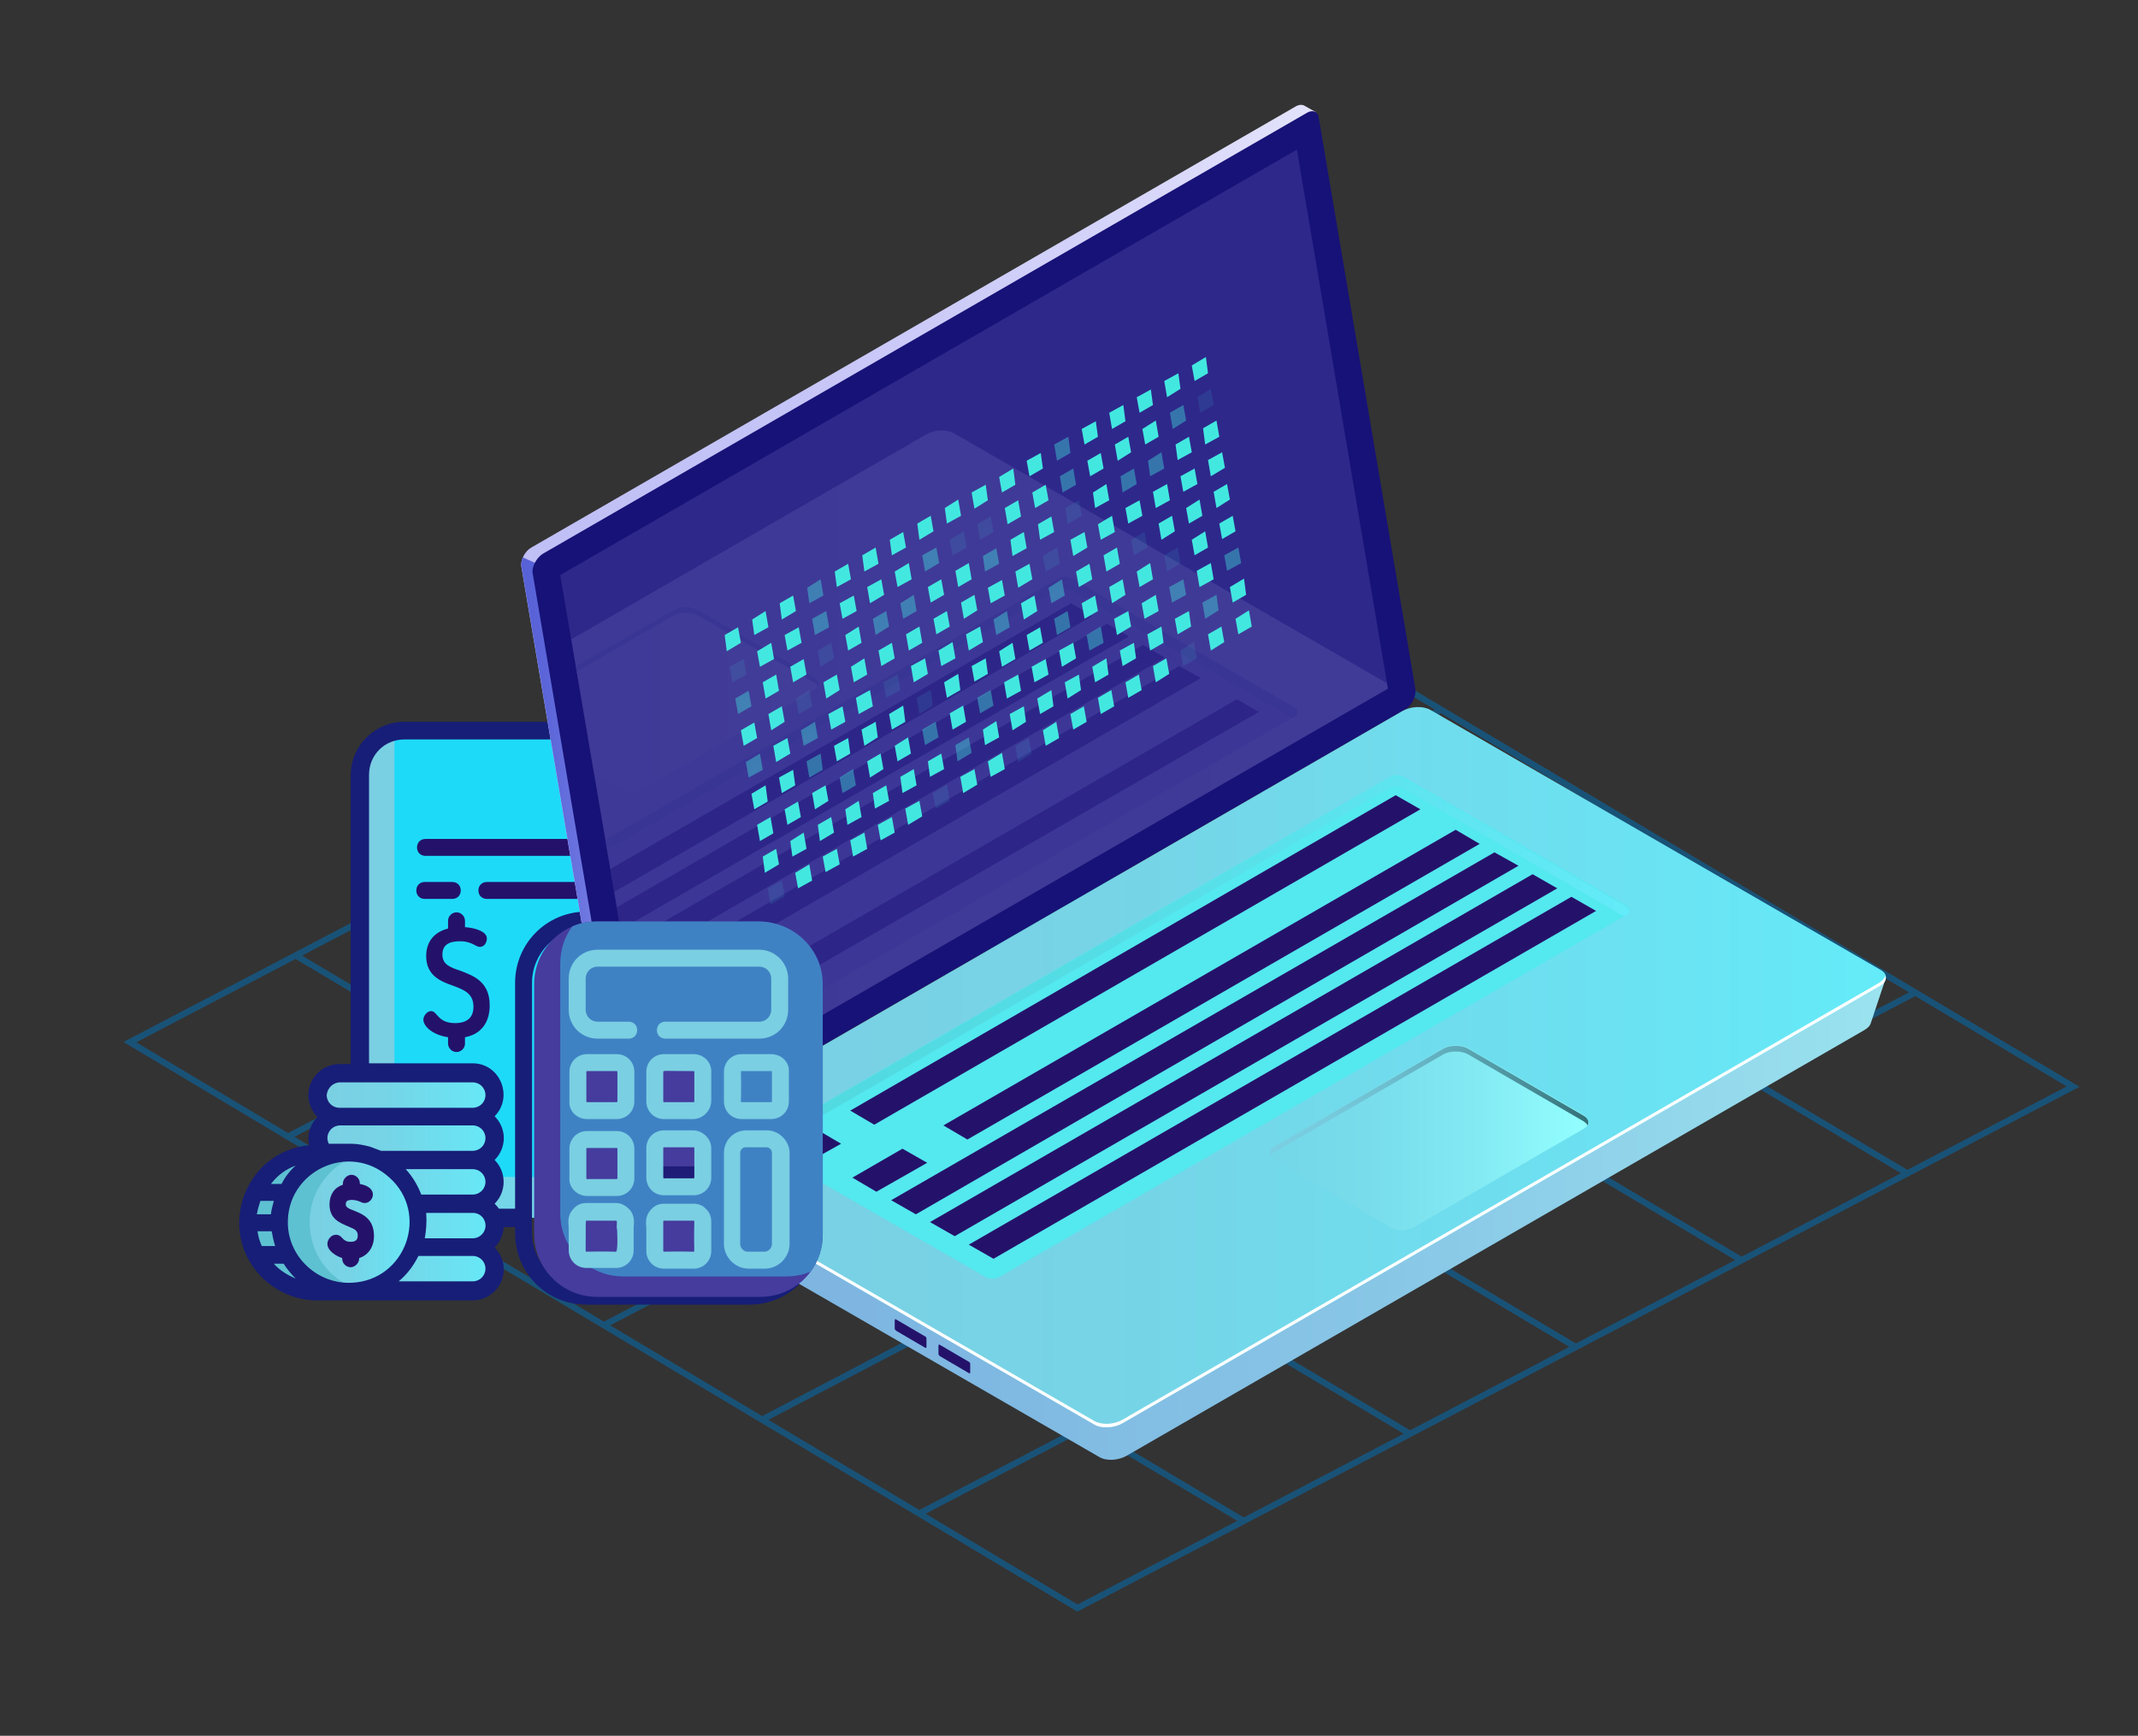 <?xml version="1.0" encoding="utf-8"?>
<!-- Generator: Adobe Illustrator 23.1.0, SVG Export Plug-In . SVG Version: 6.00 Build 0)  -->
<svg version="1.1" id="Layer_1" xmlns="http://www.w3.org/2000/svg" xmlns:xlink="http://www.w3.org/1999/xlink" x="0px" y="0px"
	 viewBox="0 0 303 246" style="enable-background:new 0 0 303 246;" xml:space="preserve">
<rect x="0" y="0" width="303" height="246" fill="#333333" stroke="none"/>
<style type="text/css">
	.st0{display:none;}
	.st1{display:inline;opacity:0.5;}
	.st2{fill:none;stroke:#0071BC;stroke-width:0.566;stroke-miterlimit:10;}
	.st3{display:inline;opacity:0.15;fill:#00ACE0;enable-background:new    ;}
	.st4{display:inline;}
	.st5{fill:#00ACE0;}
	.st6{fill:#9AE3EF;}
	.st7{fill:#026A8F;}
	.st8{fill:#FFFFFF;}
	.st9{opacity:0.51;}
	.st10{opacity:0.51;fill:#4A47B5;enable-background:new    ;}
	.st11{fill:#453C9E;}
	.st12{opacity:0.51;fill:#453C9E;enable-background:new    ;}
	.st13{fill:#42E8E0;}
	.st14{opacity:0.1;fill:#42E8E0;enable-background:new    ;}
	.st15{opacity:0.4;fill:#42E8E0;enable-background:new    ;}
	.st16{display:inline;opacity:0.2;}
	.st17{fill:none;stroke:#000000;stroke-width:0.741;stroke-miterlimit:10;}
	.st18{display:none;fill:#00C6F4;}
	.st19{fill:#00C6F4;}
	.st20{display:none;opacity:0.5;fill:#453C9E;enable-background:new    ;}
	.st21{opacity:0.1;}
	.st22{opacity:0.51;fill:#453C9E;stroke:#000000;stroke-width:4.136;stroke-miterlimit:10;enable-background:new    ;}
	.st23{fill:#9AE3EF;stroke:#000000;stroke-width:4.136;stroke-miterlimit:10;}
	.st24{fill:#42E8E0;stroke:#000000;stroke-width:4.136;stroke-miterlimit:10;}
	.st25{fill:#57ABFF;stroke:#000000;stroke-width:4.136;stroke-miterlimit:10;}
	.st26{fill:#344DB7;stroke:#000000;stroke-width:4.136;stroke-miterlimit:10;}
	.st27{fill:#316596;stroke:#000000;stroke-width:4.136;stroke-miterlimit:10;}
	.st28{fill:#57ABFF;}
	.st29{fill:#344DB7;}
	.st30{fill:#316596;}
	.st31{opacity:0.5;}
	.st32{fill:none;stroke:#0071BC;stroke-width:0.884;stroke-miterlimit:10;}
	.st33{fill:url(#SVGID_1_);}
	.st34{fill:#1EDAF9;}
	.st35{fill:#1E81CE;}
	.st36{fill:#3D9AE2;}
	.st37{fill:#EE8700;}
	.st38{fill:#FF9811;}
	.st39{fill:#FFB655;}
	.st40{fill:url(#SVGID_2_);}
	.st41{fill:url(#SVGID_3_);}
	.st42{fill:url(#SVGID_4_);}
	.st43{fill:url(#SVGID_5_);}
	.st44{fill:url(#SVGID_6_);}
	.st45{fill:#5DC1D1;}
	.st46{fill:url(#SVGID_7_);}
	.st47{fill:#171E77;}
	.st48{fill:#24126A;}
	.st49{fill:url(#SVGID_8_);}
	.st50{fill:url(#SVGID_9_);}
	.st51{fill:#171277;}
	.st52{fill:url(#SVGID_10_);}
	.st53{fill:url(#SVGID_11_);}
	.st54{fill:#54E8EF;}
	.st55{fill:url(#SVGID_12_);}
	.st56{fill:url(#SVGID_13_);}
	.st57{fill:url(#SVGID_14_);}
	.st58{opacity:0.11;}
	.st59{clip-path:url(#SVGID_16_);}
	.st60{fill:url(#SVGID_17_);}
	.st61{fill:url(#SVGID_18_);}
	.st62{fill:#9198DB;}
	.st63{fill:#ADB1F2;}
	.st64{fill:#3F82C4;}
	.st65{fill:#1E1C77;}
	.st66{fill:#7ACFE2;}
</style>
<g class="st0">
	<g class="st1">
		<polygon class="st2" points="146.5,129.5 230.1,184.8 137.6,227.8 54.1,172.6 		"/>
		<line class="st2" x1="69.5" y1="165.4" x2="153" y2="220.6"/>
		<line class="st2" x1="84.9" y1="158.2" x2="168.4" y2="213.5"/>
		<line class="st2" x1="100.3" y1="151.1" x2="183.8" y2="206.3"/>
		<line class="st2" x1="115.7" y1="143.9" x2="199.3" y2="199.1"/>
		<line class="st2" x1="131.1" y1="136.7" x2="214.7" y2="191.9"/>
		<line class="st2" x1="216.1" y1="175.6" x2="123.7" y2="218.6"/>
		<line class="st2" x1="202.2" y1="166.3" x2="109.8" y2="209.4"/>
		<line class="st2" x1="188.3" y1="157.1" x2="95.8" y2="200.2"/>
		<line class="st2" x1="174.3" y1="147.9" x2="81.9" y2="191"/>
		<line class="st2" x1="160.4" y1="138.7" x2="68" y2="181.8"/>
	</g>
	<path class="st3" d="M118.6,64.8c0,0-7.9,0-10.6-5.2c0,0-4.4-9.5,5.3-12.1c0,0,7.9-1.7,9.7,3.5c0,0-4.4-8.7,4.4-13
		s13.2,0.9,13.2,0.9s4.4-13,17.6-13c0,0,21.1,0,18.5,22.5c0,0,10.6-4.3,13.2,5.2c0,0,3.5,8.7-8.8,11.3h-62.5V64.8z"/>
	<g class="st4">
		<g>
			<g>
				<path class="st5" d="M182.6,46.6c-1.2,0-2.4,0.2-3.5,0.5c0.1-0.9,0.2-1.7,0.2-2.6C179,31.8,168.6,21.7,155.9,22
					c-9.2,0.2-17.5,5.8-20.9,14.4c-6.6-4.1-15.3-2.1-19.4,4.6c-1.3,2.2-2.1,4.6-2.1,7.2c-1.8-1-3.8-1.6-5.9-1.6
					c-6.3,0-11.5,5.1-11.5,11.5s5.1,11.5,11.5,11.5c0.9,0,1.6-0.7,1.6-1.6s-0.7-1.6-1.6-1.6c-4.5-0.1-8.1-3.8-8.1-8.3
					s3.8-8.1,8.3-8.1c2.8,0,5.3,1.5,6.8,3.8c0.5,0.8,1.5,1,2.3,0.5c0.7-0.4,0.9-1.3,0.6-2c-0.5-1.2-0.8-2.6-0.8-3.9
					c0.1-5.9,4.9-10.7,10.9-10.6c2.6,0,5.2,1,7.2,2.7c0.7,0.6,1.7,0.5,2.3-0.2c0.2-0.2,0.3-0.4,0.3-0.6c3-10.4,13.9-16.5,24.3-13.5
					c8.3,2.4,14,9.9,14.2,18.5c0,1.7-0.2,3.4-0.7,5.1c-0.2,0.9,0.3,1.8,1.1,2c0.5,0.1,1,0,1.4-0.2c1.4-1,3.1-1.5,4.8-1.5
					c4.5,0,8.2,3.7,8.2,8.2s-3.7,8.2-8.2,8.2c-0.9,0-1.6,0.7-1.6,1.6s0.7,1.6,1.6,1.6c6.3,0,11.5-5.1,11.5-11.5
					C194.1,51.7,188.9,46.6,182.6,46.6z"/>
			</g>
		</g>
		<g>
			<g>
				<path class="st5" d="M141,48.7l-4.9-4.9c-0.6-0.6-1.7-0.6-2.3,0l-4.9,4.9c-0.6,0.7-0.6,1.7,0,2.3c0.6,0.6,1.6,0.6,2.3,0l2.1-2.1
					v10.8c0,0.9,0.7,1.6,1.6,1.6c0.9,0,1.6-0.7,1.6-1.6V48.9l2.1,2.1c0.7,0.6,1.7,0.6,2.3,0C141.7,50.3,141.7,49.3,141,48.7z"/>
			</g>
		</g>
		<g>
			<g>
				<path class="st5" d="M157.3,56.9l-4.9,4.9c-0.6,0.6-1.7,0.6-2.3,0l-4.9-4.9c-0.6-0.6-0.6-1.6,0-2.3c0.6-0.7,1.7-0.7,2.3,0
					l2.1,2.1V45.9c0-0.9,0.7-1.6,1.6-1.6s1.6,0.7,1.6,1.6v10.8l2.1-2.1c0.6-0.6,1.6-0.6,2.3,0C157.9,55.2,157.9,56.3,157.3,56.9z"/>
			</g>
		</g>
	</g>
	<g class="st4">
		<g>
			<polygon class="st6" points="145.5,192.7 88.6,159.9 145.5,127 202.5,159.9 			"/>
			<polygon class="st7" points="145.5,183.8 104.1,159.9 145.5,135.9 186.9,159.9 			"/>
			<polygon class="st8" points="145.5,137.6 185.5,160.7 186.9,159.9 145.5,135.9 104.1,159.9 105.5,160.7 			"/>
			<polygon class="st6" points="202.5,159.9 202.5,178.5 145.5,211.4 145.5,192.7 			"/>
			<polygon class="st7" points="88.6,159.9 88.6,178.5 145.5,211.4 145.5,192.7 			"/>
			<g class="st9">
				<polygon class="st10" points="92.4,168.2 92.4,174.1 141.7,202.5 141.7,196.7 				"/>
			</g>
			<polygon class="st8" points="145.5,191.7 89.5,159.3 88.6,159.9 145.5,192.7 202.5,159.9 201.5,159.3 			"/>
			<polygon class="st11" points="193.9,172.9 193.9,176.2 154.1,199.3 154.1,195.9 			"/>
			<polygon class="st12" points="88.6,159.9 88.6,178.5 145.5,211.4 145.5,192.7 			"/>
			<polygon class="st13" points="128.9,191.7 118.6,185.8 118.6,187 128.9,193 			"/>
			<polygon class="st13" points="117.1,184.9 114.3,183.3 114.3,184.6 117.1,186.2 			"/>
			<polygon class="st13" points="104,177.4 98.3,174.1 98.3,175.3 104,178.6 			"/>
			<polygon class="st13" points="109.2,180.4 105.1,178 105.1,179.2 109.2,181.6 			"/>
			<polygon class="st13" points="113.1,182.6 110.3,181 110.3,182.3 113.1,183.9 			"/>
			<g>
				<g>
					<polygon class="st13" points="145.6,144.2 143.8,143.1 145.6,142.1 147.4,143.1 					"/>
					<polygon class="st14" points="149.2,146.2 147.4,145.2 149.2,144.2 151,145.2 					"/>
					<polygon class="st15" points="152.8,148.3 151,147.3 152.8,146.2 154.6,147.3 					"/>
					<polygon class="st13" points="156.4,150.4 154.6,149.4 156.4,148.3 158.2,149.4 					"/>
					<polygon class="st15" points="160,152.5 158.2,151.5 160,150.4 161.8,151.5 					"/>
					<polygon class="st13" points="163.7,154.6 161.8,153.6 163.7,152.5 165.5,153.6 					"/>
					<polygon class="st13" points="167.3,156.7 165.5,155.6 167.3,154.6 169.1,155.6 					"/>
					<polygon class="st13" points="170.9,158.8 169.1,157.7 170.9,156.7 172.7,157.7 					"/>
					<polygon class="st14" points="174.5,160.9 172.7,159.8 174.5,158.8 176.3,159.8 					"/>
				</g>
				<g>
					<polygon class="st13" points="141.9,146.3 140.1,145.2 141.9,144.2 143.7,145.2 					"/>
					<polygon class="st13" points="145.6,148.3 143.7,147.3 145.6,146.3 147.4,147.3 					"/>
					<polygon class="st13" points="149.2,150.4 147.4,149.4 149.2,148.3 151,149.4 					"/>
					<polygon class="st13" points="152.8,152.5 151,151.5 152.8,150.4 154.6,151.5 					"/>
					<polygon class="st13" points="156.4,154.6 154.6,153.6 156.4,152.5 158.2,153.6 					"/>
					<polygon class="st13" points="160,156.7 158.2,155.6 160,154.6 161.8,155.6 					"/>
					<polygon class="st13" points="163.6,158.8 161.8,157.7 163.6,156.7 165.4,157.7 					"/>
					<polygon class="st13" points="167.3,160.9 165.4,159.8 167.3,158.8 169.1,159.8 					"/>
					<polygon class="st13" points="170.9,163 169.1,161.9 170.9,160.9 172.7,161.9 					"/>
				</g>
				<g>
					<polygon class="st13" points="138.3,148.3 136.5,147.3 138.3,146.3 140.1,147.3 					"/>
					<polygon class="st13" points="141.9,150.4 140.1,149.4 141.9,148.3 143.7,149.4 					"/>
					<polygon class="st13" points="145.5,152.5 143.7,151.5 145.5,150.4 147.4,151.5 					"/>
					<polygon class="st14" points="149.2,154.6 147.4,153.6 149.2,152.5 151,153.6 					"/>
					<polygon class="st15" points="152.8,156.7 151,155.7 152.8,154.6 154.6,155.7 					"/>
					<polygon class="st15" points="156.4,158.8 154.6,157.7 156.4,156.7 158.2,157.7 					"/>
					<polygon class="st13" points="160,160.9 158.2,159.8 160,158.8 161.8,159.8 					"/>
					<polygon class="st13" points="163.6,163 161.8,161.9 163.6,160.9 165.4,161.9 					"/>
					<polygon class="st13" points="167.2,165.1 165.4,164 167.2,163 169.1,164 					"/>
				</g>
				<g>
					<polygon class="st15" points="134.7,150.4 132.9,149.4 134.7,148.4 136.5,149.4 					"/>
					<polygon class="st15" points="138.3,152.5 136.5,151.5 138.3,150.4 140.1,151.5 					"/>
					<polygon class="st14" points="141.9,154.6 140.1,153.6 141.9,152.5 143.7,153.6 					"/>
					<polygon class="st13" points="145.5,156.7 143.7,155.7 145.5,154.6 147.3,155.7 					"/>
					<polygon class="st13" points="149.1,158.8 147.3,157.8 149.1,156.7 151,157.8 					"/>
					<polygon class="st13" points="152.8,160.9 151,159.8 152.8,158.8 154.6,159.8 					"/>
					<polygon class="st15" points="156.4,163 154.6,161.9 156.4,160.9 158.2,161.9 					"/>
					<polygon class="st13" points="160,165.1 158.2,164 160,163 161.8,164 					"/>
					<polygon class="st13" points="163.6,167.2 161.8,166.1 163.6,165.1 165.4,166.1 					"/>
				</g>
				<g>
					<polygon class="st13" points="131,152.5 129.2,151.5 131,150.5 132.9,151.5 					"/>
					<polygon class="st13" points="134.7,154.6 132.9,153.6 134.7,152.5 136.5,153.6 					"/>
					<polygon class="st13" points="138.3,156.7 136.5,155.7 138.3,154.6 140.1,155.7 					"/>
					<polygon class="st13" points="141.9,158.8 140.1,157.8 141.9,156.7 143.7,157.8 					"/>
					<polygon class="st13" points="145.5,160.9 143.7,159.9 145.5,158.8 147.3,159.9 					"/>
					<polygon class="st13" points="149.1,163 147.3,161.9 149.1,160.9 150.9,161.9 					"/>
					<polygon class="st13" points="152.7,165.1 150.9,164 152.7,163 154.6,164 					"/>
					<polygon class="st13" points="156.4,167.2 154.6,166.1 156.4,165.1 158.2,166.1 					"/>
					<polygon class="st13" points="160,169.2 158.2,168.2 160,167.2 161.8,168.2 					"/>
				</g>
				<g>
					<polygon class="st13" points="127.4,154.6 125.6,153.6 127.4,152.6 129.2,153.6 					"/>
					<polygon class="st13" points="131,156.7 129.2,155.7 131,154.6 132.8,155.7 					"/>
					<polygon class="st15" points="134.6,158.8 132.8,157.8 134.6,156.7 136.5,157.8 					"/>
					<polygon class="st13" points="138.3,160.9 136.5,159.9 138.3,158.8 140.1,159.9 					"/>
					<polygon class="st14" points="141.9,163 140.1,161.9 141.9,160.9 143.7,161.9 					"/>
					<polygon class="st13" points="145.5,165.1 143.7,164 145.5,163 147.3,164 					"/>
					<polygon class="st13" points="149.1,167.2 147.3,166.1 149.1,165.1 150.9,166.1 					"/>
					<polygon class="st13" points="152.7,169.3 150.9,168.2 152.7,167.2 154.5,168.2 					"/>
					<polygon class="st13" points="156.3,171.3 154.5,170.3 156.3,169.3 158.2,170.3 					"/>
				</g>
				<g>
					<polygon class="st13" points="123.8,156.7 122,155.7 123.8,154.6 125.6,155.7 					"/>
					<polygon class="st13" points="127.4,158.8 125.6,157.8 127.4,156.7 129.2,157.8 					"/>
					<polygon class="st15" points="131,160.9 129.2,159.9 131,158.8 132.8,159.9 					"/>
					<polygon class="st13" points="134.6,163 132.8,162 134.6,160.9 136.4,162 					"/>
					<polygon class="st13" points="138.2,165.1 136.4,164 138.2,163 140.1,164 					"/>
					<polygon class="st14" points="141.9,167.2 140.1,166.1 141.9,165.1 143.7,166.1 					"/>
					<polygon class="st15" points="145.5,169.3 143.7,168.2 145.5,167.2 147.3,168.2 					"/>
					<polygon class="st13" points="149.1,171.4 147.3,170.3 149.1,169.3 150.9,170.3 					"/>
					<polygon class="st14" points="152.7,173.4 150.9,172.4 152.7,171.4 154.5,172.4 					"/>
				</g>
				<g>
					<polygon class="st13" points="120.2,158.8 118.3,157.8 120.2,156.7 122,157.8 					"/>
					<polygon class="st15" points="123.8,160.9 122,159.9 123.8,158.8 125.6,159.9 					"/>
					<polygon class="st13" points="127.4,163 125.6,162 127.4,160.9 129.2,162 					"/>
					<polygon class="st13" points="131,165.1 129.2,164.1 131,163 132.8,164.1 					"/>
					<polygon class="st13" points="134.6,167.2 132.8,166.1 134.6,165.1 136.4,166.1 					"/>
					<polygon class="st13" points="138.2,169.3 136.4,168.2 138.2,167.2 140,168.2 					"/>
					<polygon class="st13" points="141.9,171.4 140,170.3 141.9,169.3 143.7,170.3 					"/>
					<polygon class="st15" points="145.5,173.5 143.7,172.4 145.5,171.4 147.3,172.4 					"/>
					<polygon class="st13" points="149.1,175.5 147.3,174.5 149.1,173.5 150.9,174.5 					"/>
				</g>
				<g>
					<polygon class="st13" points="116.5,160.9 114.7,159.9 116.5,158.8 118.3,159.9 					"/>
					<polygon class="st14" points="120.1,163 118.3,162 120.1,160.9 121.9,162 					"/>
					<polygon class="st13" points="123.8,165.1 121.9,164.1 123.8,163 125.6,164.1 					"/>
					<polygon class="st13" points="127.4,167.2 125.6,166.2 127.4,165.1 129.2,166.2 					"/>
					<polygon class="st13" points="131,169.3 129.2,168.2 131,167.2 132.8,168.2 					"/>
					<polygon class="st13" points="134.6,171.4 132.8,170.3 134.6,169.3 136.4,170.3 					"/>
					<polygon class="st15" points="138.2,173.5 136.4,172.4 138.2,171.4 140,172.4 					"/>
					<polygon class="st13" points="141.8,175.5 140,174.5 141.8,173.5 143.6,174.5 					"/>
					<polygon class="st13" points="145.5,177.6 143.6,176.6 145.5,175.5 147.3,176.6 					"/>
				</g>
			</g>
		</g>
		<g>
			<polygon class="st6" points="145.5,160.7 88.6,127.9 145.5,95 202.5,127.9 			"/>
			<polygon class="st7" points="145.5,151.8 104.1,127.9 145.5,103.9 186.9,127.9 			"/>
			<polygon class="st8" points="145.5,105.6 185.5,128.7 186.9,127.9 145.5,103.9 104.1,127.9 105.5,128.7 			"/>
			<polygon class="st6" points="202.5,127.9 202.5,146.5 145.5,179.4 145.5,160.7 			"/>
			<polygon class="st7" points="88.6,127.9 88.6,146.5 145.5,179.4 145.5,160.7 			"/>
			<g class="st9">
				<polygon class="st10" points="92.4,136.2 92.4,142.1 141.7,170.5 141.7,164.7 				"/>
			</g>
			<polygon class="st8" points="145.5,159.7 89.5,127.3 88.6,127.9 145.5,160.7 202.5,127.9 201.5,127.3 			"/>
			<polygon class="st11" points="193.9,140.9 193.9,144.2 154.1,167.3 154.1,163.9 			"/>
			<polygon class="st12" points="88.6,127.9 88.6,146.5 145.5,179.4 145.5,160.7 			"/>
			<polygon class="st13" points="128.9,159.7 118.6,153.8 118.6,155 128.9,161 			"/>
			<polygon class="st13" points="117.1,152.9 114.3,151.3 114.3,152.6 117.1,154.2 			"/>
			<polygon class="st13" points="104,145.4 98.3,142.1 98.3,143.3 104,146.6 			"/>
			<polygon class="st13" points="109.2,148.4 105.1,146 105.1,147.2 109.2,149.6 			"/>
			<polygon class="st13" points="113.1,150.6 110.3,149 110.3,150.3 113.1,151.9 			"/>
			<g>
				<g>
					<polygon class="st13" points="145.6,112.2 143.8,111.1 145.6,110.1 147.4,111.1 					"/>
					<polygon class="st14" points="149.2,114.2 147.4,113.2 149.2,112.2 151,113.2 					"/>
					<polygon class="st15" points="152.8,116.3 151,115.3 152.8,114.2 154.6,115.3 					"/>
					<polygon class="st13" points="156.4,118.4 154.6,117.4 156.4,116.3 158.2,117.4 					"/>
					<polygon class="st15" points="160,120.5 158.2,119.5 160,118.4 161.8,119.5 					"/>
					<polygon class="st13" points="163.7,122.6 161.8,121.6 163.7,120.5 165.5,121.6 					"/>
					<polygon class="st13" points="167.3,124.7 165.5,123.6 167.3,122.6 169.1,123.6 					"/>
					<polygon class="st13" points="170.9,126.8 169.1,125.7 170.9,124.7 172.7,125.7 					"/>
					<polygon class="st14" points="174.5,128.9 172.7,127.8 174.5,126.8 176.3,127.8 					"/>
				</g>
				<g>
					<polygon class="st13" points="141.9,114.3 140.1,113.2 141.9,112.2 143.7,113.2 					"/>
					<polygon class="st13" points="145.6,116.3 143.7,115.3 145.6,114.3 147.4,115.3 					"/>
					<polygon class="st13" points="149.2,118.4 147.4,117.4 149.2,116.3 151,117.4 					"/>
					<polygon class="st13" points="152.8,120.5 151,119.5 152.8,118.4 154.6,119.5 					"/>
					<polygon class="st13" points="156.4,122.6 154.6,121.6 156.4,120.5 158.2,121.6 					"/>
					<polygon class="st13" points="160,124.7 158.2,123.6 160,122.6 161.8,123.6 					"/>
					<polygon class="st13" points="163.6,126.8 161.8,125.7 163.6,124.7 165.4,125.7 					"/>
					<polygon class="st13" points="167.3,128.9 165.4,127.8 167.3,126.8 169.1,127.8 					"/>
					<polygon class="st13" points="170.9,131 169.1,129.9 170.9,128.9 172.7,129.9 					"/>
				</g>
				<g>
					<polygon class="st13" points="138.3,116.3 136.5,115.3 138.3,114.3 140.1,115.3 					"/>
					<polygon class="st13" points="141.9,118.4 140.1,117.4 141.9,116.3 143.7,117.4 					"/>
					<polygon class="st13" points="145.5,120.5 143.7,119.5 145.5,118.4 147.4,119.5 					"/>
					<polygon class="st14" points="149.2,122.6 147.4,121.6 149.2,120.5 151,121.6 					"/>
					<polygon class="st15" points="152.8,124.7 151,123.7 152.8,122.6 154.6,123.7 					"/>
					<polygon class="st15" points="156.4,126.8 154.6,125.7 156.4,124.7 158.2,125.7 					"/>
					<polygon class="st13" points="160,128.9 158.2,127.8 160,126.8 161.8,127.8 					"/>
					<polygon class="st13" points="163.6,131 161.8,129.9 163.6,128.9 165.4,129.9 					"/>
					<polygon class="st13" points="167.2,133.1 165.4,132 167.2,131 169.1,132 					"/>
				</g>
				<g>
					<polygon class="st15" points="134.7,118.4 132.9,117.4 134.7,116.4 136.5,117.4 					"/>
					<polygon class="st15" points="138.3,120.5 136.5,119.5 138.3,118.4 140.1,119.5 					"/>
					<polygon class="st14" points="141.9,122.6 140.1,121.6 141.9,120.5 143.7,121.6 					"/>
					<polygon class="st13" points="145.5,124.7 143.7,123.7 145.5,122.6 147.3,123.7 					"/>
					<polygon class="st13" points="149.1,126.8 147.3,125.8 149.1,124.7 151,125.8 					"/>
					<polygon class="st13" points="152.8,128.9 151,127.8 152.8,126.8 154.6,127.8 					"/>
					<polygon class="st15" points="156.4,131 154.6,129.9 156.4,128.9 158.2,129.9 					"/>
					<polygon class="st13" points="160,133.1 158.2,132 160,131 161.8,132 					"/>
					<polygon class="st13" points="163.6,135.2 161.8,134.1 163.6,133.1 165.4,134.1 					"/>
				</g>
				<g>
					<polygon class="st13" points="131,120.5 129.2,119.5 131,118.5 132.9,119.5 					"/>
					<polygon class="st13" points="134.7,122.6 132.9,121.6 134.7,120.5 136.5,121.6 					"/>
					<polygon class="st13" points="138.3,124.7 136.5,123.7 138.3,122.6 140.1,123.7 					"/>
					<polygon class="st13" points="141.9,126.8 140.1,125.8 141.9,124.7 143.7,125.8 					"/>
					<polygon class="st13" points="145.5,128.9 143.7,127.9 145.5,126.8 147.3,127.9 					"/>
					<polygon class="st13" points="149.1,131 147.3,129.9 149.1,128.9 150.9,129.9 					"/>
					<polygon class="st13" points="152.7,133.1 150.9,132 152.7,131 154.6,132 					"/>
					<polygon class="st13" points="156.4,135.2 154.6,134.1 156.4,133.1 158.2,134.1 					"/>
					<polygon class="st13" points="160,137.2 158.2,136.2 160,135.2 161.8,136.2 					"/>
				</g>
				<g>
					<polygon class="st13" points="127.4,122.6 125.6,121.6 127.4,120.6 129.2,121.6 					"/>
					<polygon class="st13" points="131,124.7 129.2,123.7 131,122.6 132.8,123.7 					"/>
					<polygon class="st15" points="134.6,126.8 132.8,125.8 134.6,124.7 136.5,125.8 					"/>
					<polygon class="st13" points="138.3,128.9 136.5,127.9 138.3,126.8 140.1,127.9 					"/>
					<polygon class="st14" points="141.9,131 140.1,129.9 141.9,128.9 143.7,129.9 					"/>
					<polygon class="st13" points="145.5,133.1 143.7,132 145.5,131 147.3,132 					"/>
					<polygon class="st13" points="149.1,135.2 147.3,134.1 149.1,133.1 150.9,134.1 					"/>
					<polygon class="st13" points="152.7,137.3 150.9,136.2 152.7,135.2 154.5,136.2 					"/>
					<polygon class="st13" points="156.3,139.3 154.5,138.3 156.3,137.3 158.2,138.3 					"/>
				</g>
				<g>
					<polygon class="st13" points="123.8,124.7 122,123.7 123.8,122.6 125.6,123.7 					"/>
					<polygon class="st13" points="127.4,126.8 125.6,125.8 127.4,124.7 129.2,125.8 					"/>
					<polygon class="st15" points="131,128.9 129.2,127.9 131,126.8 132.8,127.9 					"/>
					<polygon class="st13" points="134.6,131 132.8,130 134.6,128.9 136.4,130 					"/>
					<polygon class="st13" points="138.2,133.1 136.4,132 138.2,131 140.1,132 					"/>
					<polygon class="st14" points="141.9,135.2 140.1,134.1 141.9,133.1 143.7,134.1 					"/>
					<polygon class="st15" points="145.5,137.3 143.7,136.2 145.5,135.2 147.3,136.2 					"/>
					<polygon class="st13" points="149.1,139.4 147.3,138.3 149.1,137.3 150.9,138.3 					"/>
					<polygon class="st14" points="152.7,141.4 150.9,140.4 152.7,139.4 154.5,140.4 					"/>
				</g>
				<g>
					<polygon class="st13" points="120.2,126.8 118.3,125.8 120.2,124.7 122,125.8 					"/>
					<polygon class="st15" points="123.8,128.9 122,127.9 123.8,126.8 125.6,127.9 					"/>
					<polygon class="st13" points="127.4,131 125.6,130 127.4,128.9 129.2,130 					"/>
					<polygon class="st13" points="131,133.1 129.2,132.1 131,131 132.8,132.1 					"/>
					<polygon class="st13" points="134.6,135.2 132.8,134.1 134.6,133.1 136.4,134.1 					"/>
					<polygon class="st13" points="138.2,137.3 136.4,136.2 138.2,135.2 140,136.2 					"/>
					<polygon class="st13" points="141.9,139.4 140,138.3 141.9,137.3 143.7,138.3 					"/>
					<polygon class="st15" points="145.5,141.5 143.7,140.4 145.5,139.4 147.3,140.4 					"/>
					<polygon class="st13" points="149.1,143.5 147.3,142.5 149.1,141.5 150.9,142.5 					"/>
				</g>
				<g>
					<polygon class="st13" points="116.5,128.9 114.7,127.9 116.5,126.8 118.3,127.9 					"/>
					<polygon class="st14" points="120.1,131 118.3,130 120.1,128.9 121.9,130 					"/>
					<polygon class="st13" points="123.8,133.1 121.9,132.1 123.8,131 125.6,132.1 					"/>
					<polygon class="st13" points="127.4,135.2 125.6,134.2 127.4,133.1 129.2,134.2 					"/>
					<polygon class="st13" points="131,137.3 129.2,136.2 131,135.2 132.8,136.2 					"/>
					<polygon class="st13" points="134.6,139.4 132.8,138.3 134.6,137.3 136.4,138.3 					"/>
					<polygon class="st15" points="138.2,141.5 136.4,140.4 138.2,139.4 140,140.4 					"/>
					<polygon class="st13" points="141.8,143.5 140,142.5 141.8,141.5 143.6,142.5 					"/>
					<polygon class="st13" points="145.5,145.6 143.6,144.6 145.5,143.5 147.3,144.6 					"/>
				</g>
			</g>
		</g>
		<g>
			<polygon class="st6" points="145.5,129.7 88.6,96.9 145.5,64 202.5,96.9 			"/>
			<polygon class="st7" points="145.5,120.8 104.1,96.9 145.5,72.9 186.9,96.9 			"/>
			<polygon class="st8" points="145.5,74.6 185.5,97.7 186.9,96.9 145.5,72.9 104.1,96.9 105.5,97.7 			"/>
			<polygon class="st6" points="202.5,96.9 202.5,115.5 145.5,148.4 145.5,129.7 			"/>
			<polygon class="st7" points="88.6,96.9 88.6,115.5 145.5,148.4 145.5,129.7 			"/>
			<g class="st9">
				<polygon class="st10" points="92.4,105.2 92.4,111.1 141.7,139.5 141.7,133.7 				"/>
			</g>
			<polygon class="st8" points="145.5,128.7 89.5,96.3 88.6,96.9 145.5,129.7 202.5,96.9 201.5,96.3 			"/>
			<polygon class="st11" points="193.9,109.9 193.9,113.2 154.1,136.3 154.1,132.9 			"/>
			<polygon class="st12" points="88.6,96.9 88.6,115.5 145.5,148.4 145.5,129.7 			"/>
			<polygon class="st13" points="128.9,128.7 118.6,122.8 118.6,124 128.9,130 			"/>
			<polygon class="st13" points="117.1,121.9 114.3,120.3 114.3,121.6 117.1,123.2 			"/>
			<polygon class="st13" points="104,114.4 98.3,111.1 98.3,112.3 104,115.6 			"/>
			<polygon class="st13" points="109.2,117.4 105.1,115 105.1,116.2 109.2,118.6 			"/>
			<polygon class="st13" points="113.1,119.6 110.3,118 110.3,119.3 113.1,120.9 			"/>
			<g>
				<g>
					<polygon class="st13" points="145.6,81.2 143.8,80.1 145.6,79.1 147.4,80.1 					"/>
					<polygon class="st14" points="149.2,83.2 147.4,82.2 149.2,81.2 151,82.2 					"/>
					<polygon class="st15" points="152.8,85.3 151,84.3 152.8,83.2 154.6,84.3 					"/>
					<polygon class="st13" points="156.4,87.4 154.6,86.4 156.4,85.3 158.2,86.4 					"/>
					<polygon class="st15" points="160,89.5 158.2,88.5 160,87.4 161.8,88.5 					"/>
					<polygon class="st13" points="163.7,91.6 161.8,90.6 163.7,89.5 165.5,90.6 					"/>
					<polygon class="st13" points="167.3,93.7 165.5,92.6 167.3,91.6 169.1,92.6 					"/>
					<polygon class="st13" points="170.9,95.8 169.1,94.7 170.9,93.7 172.7,94.7 					"/>
					<polygon class="st14" points="174.5,97.9 172.7,96.8 174.5,95.8 176.3,96.8 					"/>
				</g>
				<g>
					<polygon class="st13" points="141.9,83.3 140.1,82.2 141.9,81.2 143.7,82.2 					"/>
					<polygon class="st13" points="145.6,85.3 143.7,84.3 145.6,83.3 147.4,84.3 					"/>
					<polygon class="st13" points="149.2,87.4 147.4,86.4 149.2,85.3 151,86.4 					"/>
					<polygon class="st13" points="152.8,89.5 151,88.5 152.8,87.4 154.6,88.5 					"/>
					<polygon class="st13" points="156.4,91.6 154.6,90.6 156.4,89.5 158.2,90.6 					"/>
					<polygon class="st13" points="160,93.7 158.2,92.6 160,91.6 161.8,92.6 					"/>
					<polygon class="st13" points="163.6,95.8 161.8,94.7 163.6,93.7 165.4,94.7 					"/>
					<polygon class="st13" points="167.3,97.9 165.4,96.8 167.3,95.8 169.1,96.8 					"/>
					<polygon class="st13" points="170.9,100 169.1,98.9 170.9,97.9 172.7,98.9 					"/>
				</g>
				<g>
					<polygon class="st13" points="138.3,85.3 136.5,84.3 138.3,83.3 140.1,84.3 					"/>
					<polygon class="st13" points="141.9,87.4 140.1,86.4 141.9,85.3 143.7,86.4 					"/>
					<polygon class="st13" points="145.5,89.5 143.7,88.5 145.5,87.4 147.4,88.5 					"/>
					<polygon class="st14" points="149.2,91.6 147.4,90.6 149.2,89.5 151,90.6 					"/>
					<polygon class="st15" points="152.8,93.7 151,92.7 152.8,91.6 154.6,92.7 					"/>
					<polygon class="st15" points="156.4,95.8 154.6,94.7 156.4,93.7 158.2,94.7 					"/>
					<polygon class="st13" points="160,97.9 158.2,96.8 160,95.8 161.8,96.8 					"/>
					<polygon class="st13" points="163.6,100 161.8,98.9 163.6,97.9 165.4,98.9 					"/>
					<polygon class="st13" points="167.2,102.1 165.4,101 167.2,100 169.1,101 					"/>
				</g>
				<g>
					<polygon class="st15" points="134.7,87.4 132.9,86.4 134.7,85.4 136.5,86.4 					"/>
					<polygon class="st15" points="138.3,89.5 136.5,88.5 138.3,87.4 140.1,88.5 					"/>
					<polygon class="st14" points="141.9,91.6 140.1,90.6 141.9,89.5 143.7,90.6 					"/>
					<polygon class="st13" points="145.5,93.7 143.7,92.7 145.5,91.6 147.3,92.7 					"/>
					<polygon class="st13" points="149.1,95.8 147.3,94.8 149.1,93.7 151,94.8 					"/>
					<polygon class="st13" points="152.8,97.9 151,96.8 152.8,95.8 154.6,96.8 					"/>
					<polygon class="st15" points="156.4,100 154.6,98.9 156.4,97.9 158.2,98.9 					"/>
					<polygon class="st13" points="160,102.1 158.2,101 160,100 161.8,101 					"/>
					<polygon class="st13" points="163.6,104.2 161.8,103.1 163.6,102.1 165.4,103.1 					"/>
				</g>
				<g>
					<polygon class="st13" points="131,89.5 129.2,88.5 131,87.5 132.9,88.5 					"/>
					<polygon class="st13" points="134.7,91.6 132.9,90.6 134.7,89.5 136.5,90.6 					"/>
					<polygon class="st13" points="138.3,93.7 136.5,92.7 138.3,91.6 140.1,92.7 					"/>
					<polygon class="st13" points="141.9,95.8 140.1,94.8 141.9,93.7 143.7,94.8 					"/>
					<polygon class="st13" points="145.5,97.9 143.7,96.9 145.5,95.8 147.3,96.9 					"/>
					<polygon class="st13" points="149.1,100 147.3,98.9 149.1,97.9 150.9,98.9 					"/>
					<polygon class="st13" points="152.7,102.1 150.9,101 152.7,100 154.6,101 					"/>
					<polygon class="st13" points="156.4,104.2 154.6,103.1 156.4,102.1 158.2,103.1 					"/>
					<polygon class="st13" points="160,106.2 158.2,105.2 160,104.2 161.8,105.2 					"/>
				</g>
				<g>
					<polygon class="st13" points="127.4,91.6 125.6,90.6 127.4,89.6 129.2,90.6 					"/>
					<polygon class="st13" points="131,93.7 129.2,92.7 131,91.6 132.8,92.7 					"/>
					<polygon class="st15" points="134.6,95.8 132.8,94.8 134.6,93.7 136.5,94.8 					"/>
					<polygon class="st13" points="138.3,97.9 136.5,96.9 138.3,95.8 140.1,96.9 					"/>
					<polygon class="st14" points="141.9,100 140.1,98.9 141.9,97.9 143.7,98.9 					"/>
					<polygon class="st13" points="145.5,102.1 143.7,101 145.5,100 147.3,101 					"/>
					<polygon class="st13" points="149.1,104.2 147.3,103.1 149.1,102.1 150.9,103.1 					"/>
					<polygon class="st13" points="152.7,106.3 150.9,105.2 152.7,104.2 154.5,105.2 					"/>
					<polygon class="st13" points="156.3,108.3 154.5,107.3 156.3,106.3 158.2,107.3 					"/>
				</g>
				<g>
					<polygon class="st13" points="123.8,93.7 122,92.7 123.8,91.6 125.6,92.7 					"/>
					<polygon class="st13" points="127.4,95.8 125.6,94.8 127.4,93.7 129.2,94.8 					"/>
					<polygon class="st15" points="131,97.9 129.2,96.9 131,95.8 132.8,96.9 					"/>
					<polygon class="st13" points="134.6,100 132.8,99 134.6,97.9 136.4,99 					"/>
					<polygon class="st13" points="138.2,102.1 136.4,101 138.2,100 140.1,101 					"/>
					<polygon class="st14" points="141.9,104.2 140.1,103.1 141.9,102.1 143.7,103.1 					"/>
					<polygon class="st15" points="145.5,106.3 143.7,105.2 145.5,104.2 147.3,105.2 					"/>
					<polygon class="st13" points="149.1,108.4 147.3,107.3 149.1,106.3 150.9,107.3 					"/>
					<polygon class="st14" points="152.7,110.4 150.9,109.4 152.7,108.4 154.5,109.4 					"/>
				</g>
				<g>
					<polygon class="st13" points="120.2,95.8 118.3,94.8 120.2,93.7 122,94.8 					"/>
					<polygon class="st15" points="123.8,97.9 122,96.9 123.8,95.8 125.6,96.9 					"/>
					<polygon class="st13" points="127.4,100 125.6,99 127.4,97.9 129.2,99 					"/>
					<polygon class="st13" points="131,102.1 129.2,101.1 131,100 132.8,101.1 					"/>
					<polygon class="st13" points="134.6,104.2 132.8,103.1 134.6,102.1 136.4,103.1 					"/>
					<polygon class="st13" points="138.2,106.3 136.4,105.2 138.2,104.2 140,105.2 					"/>
					<polygon class="st13" points="141.9,108.4 140,107.3 141.9,106.3 143.7,107.3 					"/>
					<polygon class="st15" points="145.5,110.5 143.7,109.4 145.5,108.4 147.3,109.4 					"/>
					<polygon class="st13" points="149.1,112.5 147.3,111.5 149.1,110.5 150.9,111.5 					"/>
				</g>
				<g>
					<polygon class="st13" points="116.5,97.9 114.7,96.9 116.5,95.8 118.3,96.9 					"/>
					<polygon class="st14" points="120.1,100 118.3,99 120.1,97.9 121.9,99 					"/>
					<polygon class="st13" points="123.8,102.1 121.9,101.1 123.8,100 125.6,101.1 					"/>
					<polygon class="st13" points="127.4,104.2 125.6,103.2 127.4,102.1 129.2,103.2 					"/>
					<polygon class="st13" points="131,106.3 129.2,105.2 131,104.2 132.8,105.2 					"/>
					<polygon class="st13" points="134.6,108.4 132.8,107.3 134.6,106.3 136.4,107.3 					"/>
					<polygon class="st15" points="138.2,110.5 136.4,109.4 138.2,108.4 140,109.4 					"/>
					<polygon class="st13" points="141.8,112.5 140,111.5 141.8,110.5 143.6,111.5 					"/>
					<polygon class="st13" points="145.5,114.6 143.6,113.6 145.5,112.5 147.3,113.6 					"/>
				</g>
			</g>
		</g>
	</g>
</g>
<g class="st0">
	<g class="st16">
		<polygon class="st17" points="155.7,134.9 292.1,192.8 141.2,237.9 4.8,180 		"/>
		<line class="st17" x1="30" y1="172.5" x2="166.4" y2="230.4"/>
		<line class="st17" x1="55.1" y1="165" x2="191.5" y2="222.8"/>
		<line class="st17" x1="80.2" y1="157.4" x2="216.7" y2="215.3"/>
		<line class="st17" x1="105.4" y1="149.9" x2="241.8" y2="207.8"/>
		<line class="st17" x1="130.5" y1="142.4" x2="267" y2="200.3"/>
		<line class="st17" x1="269.4" y1="183.1" x2="118.5" y2="228.2"/>
		<line class="st17" x1="246.6" y1="173.5" x2="95.8" y2="218.6"/>
		<line class="st17" x1="223.9" y1="163.8" x2="73" y2="208.9"/>
		<line class="st17" x1="201.2" y1="154.2" x2="50.3" y2="199.3"/>
		<line class="st17" x1="178.4" y1="144.5" x2="27.6" y2="189.7"/>
	</g>
	<g class="st4">
		<rect x="3.5" y="12.7" class="st18" width="296.4" height="202"/>
		<g class="st0">
			<g class="st4">
				<g>
					<g>
						<path class="st19" d="M283-41.1H25.2c-15.9,0-28.8,13.4-28.8,30v207.7c0,16.5,12.9,30,28.8,30H283c15.9,0,28.8-13.4,28.8-30
							V-11.1C311.8-27.7,298.9-41.1,283-41.1z M300.3,196.6c0,9.9-7.7,18-17.3,18H25.2c-9.6,0-17.3-8.1-17.3-18V18.8h292.4V196.6
							L300.3,196.6z M300.3,6.8H7.9v-18c0-9.9,7.7-18,17.3-18H283c9.6,0,17.3,8.1,17.3,18V6.8L300.3,6.8z"/>
						<path class="st19" d="M36.7-17.1h-5.8c-3.2,0-5.8,2.7-5.8,6s2.6,6,5.8,6h5.8c3.2,0,5.8-2.7,5.8-6
							C42.5-14.5,39.9-17.1,36.7-17.1z"/>
						<path class="st19" d="M62-16.7c-1.4-0.7-3-0.7-4.4,0c-0.7,0.3-1.3,0.7-1.9,1.3c-2.2,2.4-2.2,6.1,0,8.5c0.6,0.5,1.2,1,1.9,1.3
							C59-5,60.6-5,62-5.6c0.7-0.3,1.3-0.7,1.9-1.3c2.2-2.4,2.2-6.1,0-8.5C63.3-15.9,62.7-16.4,62-16.7z"/>
						<path class="st19" d="M85-16.7c-2.2-0.9-4.7-0.4-6.3,1.3c-0.5,0.6-0.9,1.3-1.2,2c-0.6,1.5-0.6,3.1,0,4.6
							c0.3,0.7,0.7,1.4,1.2,2c2.3,2.3,5.9,2.3,8.2,0c0.5-0.6,0.9-1.3,1.2-2s0.5-1.5,0.5-2.3C88.6-13.6,87.2-15.8,85-16.7z"/>
						<path class="st19" d="M277.3-17.1H111.7c-3.2,0-5.8,2.7-5.8,6s2.6,6,5.8,6h165.6c3.2,0,5.8-2.7,5.8-6S280.4-17.1,277.3-17.1z"
							/>
					</g>
				</g>
			</g>
		</g>
		<g>
			<circle class="st20" cx="142.6" cy="108.3" r="120.2"/>
			<g class="st21">
				<path class="st22" d="M70.7,122.6h113.4V112c0-2-1.6-3.5-3.5-3.5H74.3c-2,0-3.5,1.6-3.5,3.5v10.6H70.7z"/>
				<path class="st23" d="M74.3,197h106.3c2,0,3.5-1.6,3.5-3.5v-70.8H70.7v70.8C70.7,195.4,72.3,197,74.3,197z"/>
				<path class="st22" d="M88.5,101.3H70.8c-1,0-1.8-0.8-1.8-1.8s0.8-1.8,1.8-1.8h16.4L92.1,83c0.2-0.7,0.8-1.2,1.6-1.2
					c0.7,0,1.4,0.3,1.7,1l5.2,10.5l5.7-15.6c0.3-0.7,0.9-1.2,1.7-1.2l0,0c0.8,0,1.4,0.5,1.7,1.2l4.9,14.7h14.7c1,0,1.8,0.8,1.8,1.8
					s-0.8,1.8-1.8,1.8h-15.9c-0.8,0-1.4-0.5-1.7-1.2L108,83.7l-5.3,14.7c-0.2,0.7-0.9,1.1-1.6,1.2c-0.7,0-1.4-0.3-1.7-1l-5.2-10.3
					l-4,11.9C89.9,100.8,89.2,101.3,88.5,101.3z"/>
				<path class="st24" d="M219.5,96c-0.8,21-15.6,38.3-35.4,43v-27.1c0-2-1.6-3.5-3.5-3.5h-50.9c-1.5-4.5-2.2-9.2-2.2-14.2
					c0-24.8,19.6-45.1,44.2-46c1,0,1.8,0.8,1.8,1.8v42.5c0,1,0.8,1.8,1.8,1.8h42.5C218.7,94.2,219.5,95.1,219.5,96L219.5,96z"/>
				<path class="st24" d="M230.1,83.6c0-25.5-20.6-46-46-46v44.3c0,1,0.8,1.8,1.8,1.8h44.2V83.6z"/>
				<g>
					<path class="st25" d="M83.1,122.6h3.5V197h-3.5V122.6z"/>
					<path class="st25" d="M95.5,122.6H99V197h-3.5V122.6z"/>
					<path class="st25" d="M107.9,122.6h3.5V197h-3.5V122.6z"/>
					<path class="st25" d="M120.3,122.6h3.5V197h-3.5V122.6z"/>
					<path class="st25" d="M132.7,122.6h3.5V197h-3.5L132.7,122.6L132.7,122.6z"/>
					<path class="st25" d="M145.1,122.6h3.5V197h-3.5V122.6z"/>
					<path class="st25" d="M157.5,122.6h3.5V197h-3.5V122.6z"/>
					<path class="st25" d="M169.9,122.6h3.5V197h-3.5V122.6z"/>
					<path class="st25" d="M70.7,133.2h113.4v3.5H70.7V133.2z"/>
					<path class="st25" d="M70.7,145.6h113.4v3.5H70.7V145.6z"/>
					<path class="st25" d="M70.7,158h113.4v3.5H70.7V158z"/>
					<path class="st25" d="M70.7,170.4h113.4v3.5H70.7V170.4z"/>
					<path class="st25" d="M70.7,182.8h113.4v3.5H70.7V182.8z"/>
				</g>
				<path class="st24" d="M187.6,197h-14.2v-23c0-2,1.6-3.5,3.5-3.5h10.6V197H187.6z"/>
				<path class="st26" d="M173.5,197h-14.2v-14.2c0-2,1.6-3.5,3.5-3.5h10.6V197H173.5z"/>
				<path class="st26" d="M201.8,197h-14.2v-40.7c0-2,1.6-3.5,3.5-3.5h10.6V197H201.8z"/>
				<path class="st24" d="M216,197h-14.2v-51.4c0-2,1.6-3.5,3.5-3.5h7.1c2,0,3.5,1.6,3.5,3.5V197H216z"/>
				<path class="st26" d="M230.1,197H216v-33.7h10.6c2,0,3.5,1.6,3.5,3.5V197z"/>
				<path class="st22" d="M76.1,88.9c-0.3,0-0.6-0.1-0.8-0.2c-0.9-0.5-1.2-1.5-0.7-2.4l19.5-37.2c0.5-0.9,1.5-1.2,2.4-0.7
					s1.2,1.5,0.7,2.4L77.7,88C77.3,88.6,76.7,88.9,76.1,88.9L76.1,88.9z"/>
				<path class="st22" d="M115,69.4c-0.4,0-0.8-0.1-1.1-0.4c-0.8-0.6-0.9-1.7-0.3-2.5l19.5-24.8c0.6-0.8,1.7-0.9,2.5-0.3
					s0.9,1.7,0.3,2.5l-19.5,24.8C116.1,69.2,115.5,69.4,115,69.4z"/>
				<path class="st22" d="M115,69.4c-0.4,0-0.9-0.2-1.2-0.5L94.4,51.2c-0.7-0.7-0.8-1.8-0.1-2.5s1.8-0.8,2.5-0.1l19.4,17.7
					c0.7,0.7,0.8,1.8,0.1,2.5C116,69.2,115.5,69.4,115,69.4L115,69.4z"/>
				<circle class="st24" cx="76.1" cy="87.1" r="5.3"/>
				<circle class="st24" cx="95.5" cy="49.9" r="5.3"/>
				<circle class="st24" cx="115" cy="67.7" r="5.3"/>
				
					<ellipse transform="matrix(0.16 -0.987 0.987 0.16 70.609 168.791)" class="st24" cx="134.5" cy="42.9" rx="5.3" ry="5.3"/>
				<path class="st27" d="M194.7,74.7c-0.5,0-0.9-0.2-1.3-0.5c-0.7-0.7-0.7-1.8,0-2.5l14.2-14.2c0.7-0.7,1.8-0.7,2.5,0
					s0.7,1.8,0,2.5L196,74.2C195.6,74.6,195.2,74.7,194.7,74.7z"/>
				<circle class="st27" cx="196.5" cy="60.6" r="1.8"/>
				<circle class="st27" cx="207.1" cy="71.2" r="1.8"/>
				<path class="st27" d="M155.8,81.8h-3.5c-2,0-3.5-1.6-3.5-3.5s1.6-3.5,3.5-3.5h3.5c2,0,3.5,1.6,3.5,3.5c0,1,0.8,1.8,1.8,1.8
					s1.8-0.8,1.8-1.8c0-3.9-3.2-7.1-7.1-7.1v-1.8c0-1-0.8-1.8-1.8-1.8s-1.8,0.8-1.8,1.8v1.8c-3.9,0-7.1,3.2-7.1,7.1
					c0,3.9,3.2,7.1,7.1,7.1h3.5c2,0,3.5,1.6,3.5,3.5s-1.6,3.5-3.5,3.5h-3.5c-2,0-3.5-1.6-3.5-3.5c0-1-0.8-1.8-1.8-1.8
					s-1.8,0.8-1.8,1.8c0,3.9,3.2,7.1,7.1,7.1v1.8c0,1,0.8,1.8,1.8,1.8s1.8-0.8,1.8-1.8V96c3.9,0,7.1-3.2,7.1-7.1
					S159.7,81.8,155.8,81.8z"/>
				<circle class="st24" cx="120.3" cy="115.5" r="1.8"/>
				<circle class="st24" cx="127.4" cy="115.5" r="1.8"/>
				
					<ellipse transform="matrix(0.16 -0.987 0.987 0.16 -1.053 229.762)" class="st24" cx="134.5" cy="115.5" rx="1.8" ry="1.8"/>
			</g>
			<g>
				<path class="st12" d="M66.6,116.4H180v-10.6c0-2-1.6-3.5-3.5-3.5H70.1c-2,0-3.5,1.6-3.5,3.5V116.4z"/>
				<path class="st6" d="M70.1,190.7h106.3c2,0,3.5-1.6,3.5-3.5v-70.8H66.6v70.8C66.6,189.2,68.2,190.7,70.1,190.7z"/>
				<path class="st12" d="M84.3,95.1H66.6c-1,0-1.8-0.8-1.8-1.8s0.8-1.8,1.8-1.8H83l4.9-14.7c0.2-0.7,0.8-1.2,1.6-1.2
					c0.7,0,1.4,0.3,1.7,1l5.2,10.5l5.7-15.6c0.3-0.7,0.9-1.2,1.7-1.2l0,0c0.8,0,1.4,0.5,1.7,1.2l4.9,14.7h14.7c1,0,1.8,0.8,1.8,1.8
					s-0.8,1.8-1.8,1.8h-15.9c-0.8,0-1.4-0.5-1.7-1.2l-3.7-11.1l-5.3,14.7c-0.2,0.7-0.9,1.1-1.6,1.2c-0.7,0-1.4-0.3-1.7-1L90,82
					l-4,11.9C85.8,94.6,85.1,95.1,84.3,95.1z"/>
				<path class="st13" d="M215.3,89.8c-0.8,21-15.6,38.3-35.4,43v-27.1c0-2-1.6-3.5-3.5-3.5h-50.9c-1.5-4.5-2.2-9.2-2.2-14.2
					c0-24.8,19.6-45.1,44.2-46c1,0,1.8,0.8,1.8,1.8v42.5c0,1,0.8,1.8,1.8,1.8h42.5C214.6,88,215.4,88.8,215.3,89.8L215.3,89.8z"/>
				<path class="st13" d="M226,77.4c0-25.5-20.6-46-46-46v44.3c0,1,0.8,1.8,1.8,1.8H226V77.4z"/>
				<g>
					<path class="st28" d="M79,116.4h3.5v74.4H79V116.4z"/>
					<path class="st28" d="M91.4,116.4h3.5v74.4h-3.5V116.4z"/>
					<path class="st28" d="M103.8,116.4h3.5v74.4h-3.5V116.4z"/>
					<path class="st28" d="M116.2,116.4h3.5v74.4h-3.5V116.4z"/>
					<path class="st28" d="M128.6,116.4h3.5v74.4h-3.5V116.4z"/>
					<path class="st28" d="M141,116.4h3.5v74.4H141V116.4z"/>
					<path class="st28" d="M153.4,116.4h3.5v74.4h-3.5V116.4z"/>
					<path class="st28" d="M165.8,116.4h3.5v74.4h-3.5V116.4z"/>
					<path class="st28" d="M66.6,127H180v3.5H66.6V127z"/>
					<path class="st28" d="M66.6,139.4H180v3.5H66.6V139.4z"/>
					<path class="st28" d="M66.6,151.8H180v3.5H66.6V151.8z"/>
					<path class="st28" d="M66.6,164.2H180v3.5H66.6V164.2z"/>
					<path class="st28" d="M66.6,176.6H180v3.5H66.6V176.6z"/>
				</g>
				<path class="st13" d="M183.5,190.7h-14.2v-23c0-2,1.6-3.5,3.5-3.5h10.6v26.5H183.5z"/>
				<path class="st29" d="M169.3,190.7h-14.2v-14.2c0-2,1.6-3.5,3.5-3.5h10.6v17.7H169.3z"/>
				<path class="st29" d="M197.7,190.7h-14.2V150c0-2,1.6-3.5,3.5-3.5h10.6v44.2H197.7z"/>
				<path class="st13" d="M211.8,190.7h-14.2v-51.4c0-2,1.6-3.5,3.5-3.5h7.1c2,0,3.5,1.6,3.5,3.5v51.4H211.8z"/>
				<path class="st29" d="M226,190.7h-14.2V157h10.6c2,0,3.5,1.6,3.5,3.5v30.2H226z"/>
				<path class="st12" d="M71.9,82.7c-0.3,0-0.6-0.1-0.8-0.2c-0.9-0.5-1.2-1.5-0.7-2.4l19.5-37.2c0.5-0.9,1.5-1.2,2.4-0.7
					s1.2,1.5,0.7,2.4L73.5,81.8C73.2,82.3,72.6,82.7,71.9,82.7L71.9,82.7z"/>
				<path class="st12" d="M110.9,63.2c-0.4,0-0.8-0.1-1.1-0.4c-0.8-0.6-0.9-1.7-0.3-2.5L129,35.6c0.6-0.8,1.7-0.9,2.5-0.3
					s0.9,1.7,0.3,2.5l-19.5,24.8C111.9,63,111.4,63.2,110.9,63.2z"/>
				<path class="st12" d="M110.9,63.2c-0.4,0-0.9-0.2-1.2-0.5L90.3,45c-0.7-0.7-0.8-1.8-0.1-2.5s1.8-0.8,2.5-0.1l19.4,17.7
					c0.7,0.7,0.8,1.8,0.1,2.5C111.8,63,111.3,63.2,110.9,63.2L110.9,63.2z"/>
				<circle class="st13" cx="71.9" cy="80.9" r="5.3"/>
				<circle class="st13" cx="91.4" cy="43.7" r="5.3"/>
				<circle class="st13" cx="110.9" cy="61.5" r="5.3"/>
				<circle class="st13" cx="130.4" cy="36.7" r="5.3"/>
				<path class="st30" d="M190.6,68.5c-0.5,0-0.9-0.2-1.3-0.5c-0.7-0.7-0.7-1.8,0-2.5l14.2-14.2c0.7-0.7,1.8-0.7,2.5,0
					s0.7,1.8,0,2.5L191.8,68C191.5,68.4,191,68.5,190.6,68.5z"/>
				<circle class="st30" cx="192.4" cy="54.4" r="1.8"/>
				<circle class="st30" cx="203" cy="65" r="1.8"/>
				<path class="st30" d="M151.6,75.6h-3.5c-2,0-3.5-1.6-3.5-3.5s1.6-3.5,3.5-3.5h3.5c2,0,3.5,1.6,3.5,3.5c0,1,0.8,1.8,1.8,1.8
					s1.8-0.8,1.8-1.8c0-3.9-3.2-7.1-7.1-7.1v-1.8c0-1-0.8-1.8-1.8-1.8s-1.8,0.8-1.8,1.8V65c-3.9,0-7.1,3.2-7.1,7.1s3.2,7.1,7.1,7.1
					h3.5c2,0,3.5,1.6,3.5,3.5c0,2-1.6,3.5-3.5,3.5H148c-2,0-3.5-1.6-3.5-3.5c0-1-0.8-1.8-1.8-1.8s-1.8,0.8-1.8,1.8
					c0,3.9,3.2,7.1,7.1,7.1v1.8c0,1,0.8,1.8,1.8,1.8s1.8-0.8,1.8-1.8v-1.8c3.9,0,7.1-3.2,7.1-7.1C158.7,78.8,155.5,75.6,151.6,75.6z
					"/>
				<circle class="st13" cx="116.2" cy="109.3" r="1.8"/>
				<circle class="st13" cx="123.3" cy="109.3" r="1.8"/>
				<circle class="st13" cx="130.4" cy="109.3" r="1.8"/>
			</g>
		</g>
	</g>
</g>
<g>
	<g class="st31">
		<polygon class="st32" points="159.5,73.9 293.8,154 152.7,227.9 18.4,147.7 		"/>
		<line class="st32" x1="41.9" y1="135.4" x2="176.3" y2="215.6"/>
		<line class="st32" x1="65.4" y1="123.1" x2="199.8" y2="203.2"/>
		<line class="st32" x1="88.9" y1="110.8" x2="223.3" y2="190.9"/>
		<line class="st32" x1="112.4" y1="98.5" x2="246.8" y2="178.6"/>
		<line class="st32" x1="135.9" y1="86.2" x2="270.3" y2="166.3"/>
		<line class="st32" x1="271.4" y1="140.7" x2="130.3" y2="214.5"/>
		<line class="st32" x1="249" y1="127.3" x2="108" y2="201.2"/>
		<line class="st32" x1="226.6" y1="114" x2="85.6" y2="187.8"/>
		<line class="st32" x1="204.2" y1="100.6" x2="63.2" y2="174.4"/>
		<line class="st32" x1="181.9" y1="87.2" x2="40.8" y2="161.1"/>
	</g>
	<g>
		<g>
			
				<linearGradient id="SVGID_1_" gradientUnits="userSpaceOnUse" x1="51.062" y1="101.9" x2="98.996" y2="101.9" gradientTransform="matrix(1 0 0 -1 0 240)">
				<stop  offset="0" style="stop-color:#7ACFE2"/>
				<stop  offset="0.37" style="stop-color:#76D4E6"/>
				<stop  offset="0.806" style="stop-color:#6BE2F2"/>
				<stop  offset="1" style="stop-color:#64EBF9"/>
			</linearGradient>
			<path class="st33" d="M99,117.6v48.7c0,0.1,0,0.2,0,0.3c-0.2,3.3-2.9,6-6.3,6H57.3c-3.5,0-6.3-2.8-6.3-6.3v-56.4
				c0-3,2.1-5.5,4.9-6.1c0.5-0.1,0.9-0.2,1.4-0.2h28.1c1,0,1.9,0.2,2.7,0.6c1.7,0.8,2.2,1.9,5.2,5c3.5,3.8,4.4,4.2,5.1,5.9
				C98.8,115.8,99,116.7,99,117.6z"/>
			<path class="st34" d="M99,117.6v48.7c0,0.1,0,0.2,0,0.3c-0.5,0.1-0.9,0.2-1.4,0.2H62.2c-3.5,0-6.3-2.8-6.3-6.3v-56.4
				c0-0.1,0-0.2,0-0.3c0.5-0.1,0.9-0.2,1.4-0.2h28.1c1,0,1.9,0.2,2.7,0.6c0.7,0.3,1.3,0.8,1.9,1.4l3.4,3.6l3.9,4
				c0.5,0.5,0.9,1.2,1.2,1.8C98.8,115.8,99,116.7,99,117.6z"/>
			<path class="st35" d="M109,138.6v4.4c0,1.6-1.3,2.9-2.9,2.9H83.2c-1.6,0-2.9-1.3-2.9-2.9v-4.4c0-1.6,1.3-2.9,2.9-2.9h22.9
				C107.7,135.7,109,137,109,138.6z"/>
			<path class="st36" d="M109,138.6v4.4c0,1.6-1.3,2.9-2.9,2.9H88c-1.6,0-2.9-1.3-2.9-2.9v-4.4c0-1.6,1.3-2.9,2.9-2.9h18.1
				C107.7,135.7,109,137,109,138.6z"/>
			<path class="st37" d="M109.2,151.8v4.2c0,0.7-0.6,1.3-1.3,1.3h-4.2c-0.7,0-1.3-0.6-1.3-1.3v-4.2c0-0.7,0.6-1.3,1.3-1.3h4.2
				C108.6,150.4,109.2,151,109.2,151.8z"/>
			<path class="st37" d="M109.2,163.3v12.9c0,1.3-1,2.3-2.3,2.3h-2.3c-1.3,0-2.3-1-2.3-2.3v-12.9c0-1.1,0.9-2,2-2h2.9
				C108.3,161.3,109.2,162.2,109.2,163.3z"/>
			<path class="st38" d="M109.2,151.8v1.2c0,0.7-0.6,1.3-1.3,1.3h-4.2c-0.7,0-1.3-0.6-1.3-1.3v-1.2c0-0.7,0.6-1.3,1.3-1.3h4.2
				C108.6,150.4,109.2,151,109.2,151.8z"/>
			<path class="st38" d="M109.2,163.3v10c0,1.3-1,2.3-2.3,2.3h-2.3c-1.3,0-2.3-1-2.3-2.3v-10c0-1.1,0.9-2,2-2h2.9
				C108.3,161.3,109.2,162.2,109.2,163.3z"/>
			<path class="st39" d="M98.5,115.1h-7.9c-1.3,0-2.4-1.1-2.4-2.4v-8.4c0.7,0.3,1.3,0.8,1.9,1.4l3.4,3.6l3.9,4
				C97.8,113.8,98.2,114.4,98.5,115.1z"/>
			
				<linearGradient id="SVGID_2_" gradientUnits="userSpaceOnUse" x1="45.085" y1="60.2" x2="70.112" y2="60.2" gradientTransform="matrix(1 0 0 -1 0 240)">
				<stop  offset="0" style="stop-color:#7ACFE2"/>
				<stop  offset="0.37" style="stop-color:#76D4E6"/>
				<stop  offset="0.806" style="stop-color:#6BE2F2"/>
				<stop  offset="1" style="stop-color:#64EBF9"/>
			</linearGradient>
			<path class="st40" d="M70.1,179.8c0,0.8-0.3,1.6-0.9,2.2c-0.6,0.6-1.3,0.9-2.2,0.9H48.1c-1.7,0-3.1-1.4-3.1-3.1
				c0-0.8,0.3-1.6,0.9-2.2c0.6-0.6,1.3-0.9,2.2-0.9H67C68.7,176.7,70.1,178.1,70.1,179.8z"/>
			
				<linearGradient id="SVGID_3_" gradientUnits="userSpaceOnUse" x1="45.085" y1="66.3" x2="70.112" y2="66.3" gradientTransform="matrix(1 0 0 -1 0 240)">
				<stop  offset="0" style="stop-color:#7ACFE2"/>
				<stop  offset="0.37" style="stop-color:#76D4E6"/>
				<stop  offset="0.806" style="stop-color:#6BE2F2"/>
				<stop  offset="1" style="stop-color:#64EBF9"/>
			</linearGradient>
			<path class="st41" d="M70.1,173.7c0,0.8-0.3,1.6-0.9,2.2c-0.6,0.6-1.3,0.9-2.2,0.9H48.1c-1.7,0-3.1-1.4-3.1-3.1
				c0-0.8,0.3-1.6,0.9-2.2c0.6-0.6,1.3-0.9,2.2-0.9H67C68.7,170.6,70.1,172,70.1,173.7z"/>
			
				<linearGradient id="SVGID_4_" gradientUnits="userSpaceOnUse" x1="45.085" y1="72.5" x2="70.112" y2="72.5" gradientTransform="matrix(1 0 0 -1 0 240)">
				<stop  offset="0" style="stop-color:#7ACFE2"/>
				<stop  offset="0.37" style="stop-color:#76D4E6"/>
				<stop  offset="0.806" style="stop-color:#6BE2F2"/>
				<stop  offset="1" style="stop-color:#64EBF9"/>
			</linearGradient>
			<path class="st42" d="M70.1,167.5c0,0.8-0.3,1.6-0.9,2.2c-0.6,0.6-1.3,0.9-2.2,0.9H48.1c-1.7,0-3.1-1.4-3.1-3.1
				c0-0.8,0.3-1.6,0.9-2.2c0.6-0.6,1.3-0.9,2.2-0.9H67C68.7,164.4,70.1,165.8,70.1,167.5z"/>
			
				<linearGradient id="SVGID_5_" gradientUnits="userSpaceOnUse" x1="45.085" y1="78.65" x2="70.112" y2="78.65" gradientTransform="matrix(1 0 0 -1 0 240)">
				<stop  offset="0" style="stop-color:#7ACFE2"/>
				<stop  offset="0.37" style="stop-color:#76D4E6"/>
				<stop  offset="0.806" style="stop-color:#6BE2F2"/>
				<stop  offset="1" style="stop-color:#64EBF9"/>
			</linearGradient>
			<path class="st43" d="M70.1,161.3c0,0.8-0.3,1.6-0.9,2.2c-0.6,0.6-1.3,0.9-2.2,0.9H48.1c-1.7,0-3.1-1.4-3.1-3.1
				c0-0.6,0.2-1.2,0.5-1.6c0.1-0.2,0.3-0.4,0.4-0.5c0.6-0.6,1.3-0.9,2.2-0.9H67C68.7,158.3,70.1,159.6,70.1,161.3z"/>
			
				<linearGradient id="SVGID_6_" gradientUnits="userSpaceOnUse" x1="45.085" y1="84.8" x2="70.112" y2="84.8" gradientTransform="matrix(1 0 0 -1 0 240)">
				<stop  offset="0" style="stop-color:#7ACFE2"/>
				<stop  offset="0.37" style="stop-color:#76D4E6"/>
				<stop  offset="0.806" style="stop-color:#6BE2F2"/>
				<stop  offset="1" style="stop-color:#64EBF9"/>
			</linearGradient>
			<path class="st44" d="M67,158.3H48.1c-1.7,0-3.1-1.4-3.1-3.1l0,0c0-1.7,1.4-3.1,3.1-3.1H67c1.7,0,3.1,1.4,3.1,3.1l0,0
				C70.1,156.9,68.7,158.3,67,158.3z"/>
			<path class="st45" d="M59.3,172.8c-0.2-4.6-3.5-8.3-7.7-9.3c-0.9-0.2-1.8-0.3-2.7-0.3l0,0H45c-8.9,0.4-13.1,11.5-6.2,17.5
				c1.9,1.7,4.4,2.6,7.1,2.5H49l0,0c0.3,0,0.6,0,0.8,0c0.6,0,1.3-0.1,1.9-0.3c4.4-1,7.6-4.8,7.7-9.4l0,0
				C59.3,173.3,59.3,173,59.3,172.8z"/>
			
				<linearGradient id="SVGID_7_" gradientUnits="userSpaceOnUse" x1="43.812" y1="66.75" x2="59.286" y2="66.75" gradientTransform="matrix(1 0 0 -1 0 240)">
				<stop  offset="0" style="stop-color:#7ACFE2"/>
				<stop  offset="0.37" style="stop-color:#76D4E6"/>
				<stop  offset="0.806" style="stop-color:#6BE2F2"/>
				<stop  offset="1" style="stop-color:#64EBF9"/>
			</linearGradient>
			<path class="st46" d="M59.3,173.6L59.3,173.6c-0.2,4.6-3.4,8.4-7.7,9.4c-4.3-1-7.5-4.7-7.7-9.3c0,0,0,0,0-0.1l0,0
				c-0.2-4.9,3.2-9.1,7.7-10.1c4.3,1,7.5,4.7,7.7,9.3C59.3,173,59.3,173.3,59.3,173.6z"/>
			<path class="st47" d="M106.2,129.3h-6v-11.7c0-2-0.8-3.9-2.1-5.2l-3.8-4c-3.3-3.4-3.7-4.3-5.6-5.3c-0.9-0.5-2.1-0.8-3.3-0.8H57.3
				c-4.2,0-7.6,3.4-7.6,7.6v40.9h-1.6c-2.4,0-4.4,2-4.4,4.4c0,1.2,0.5,2.3,1.3,3.1c-0.8,0.8-1.3,1.9-1.3,3.1c0,0.5,0.1,0.7,0.1,0.9
				c-9.5,1-13.3,12.7-6.3,19.1c2.1,1.9,4.9,3,7.9,2.9c1,0,21.6,0,21.6,0c2.4,0,4.4-2,4.4-4.4c0-1.2-0.5-2.3-1.3-3.1
				c0.7-0.7,1.2-1.7,1.3-2.9H73v0.9c0,5.6,4.5,10.1,10.1,10.1h23.1c5.6,0,10.1-4.5,10.1-10.1v-35.4
				C116.3,133.8,111.8,129.3,106.2,129.3z M89.5,106.9c5.1,5.4,6.2,6.6,6.5,6.8l0,0l0,0l0,0l0,0l0,0l0,0l0,0l0,0l0,0h-6.5V106.9
				L89.5,106.9z M48.2,153.4H67c1,0,1.8,0.8,1.8,1.8S68,157,67,157H48.1c-1,0-1.8-0.8-1.8-1.8C46.4,154.2,47.2,153.4,48.2,153.4z
				 M48.2,159.5H67c1,0,1.8,0.8,1.8,1.8s-0.8,1.8-1.8,1.8H54c-0.5-0.2-1.1-0.4-1.6-0.6c-0.8-0.2-1.7-0.4-2.6-0.4c-0.3,0-0.5,0-0.8,0
				h-2.4c-0.1-0.2-0.2-0.5-0.2-0.8C46.4,160.3,47.2,159.5,48.2,159.5z M68.8,167.5c0,1-0.8,1.8-1.8,1.8h-7.3
				c-0.5-1.3-1.2-2.5-2.2-3.6H67C68,165.7,68.8,166.5,68.8,167.5z M41.9,165.2c-0.8,0.7-1.5,1.6-2,2.6h-1.5
				C39.3,166.6,40.5,165.7,41.9,165.2z M36.9,170.2h1.9c0,0.2-0.3,0.9-0.4,1.9h-2C36.5,171.5,36.7,170.8,36.9,170.2z M37.1,176.6
				c-0.3-0.7-0.5-1.3-0.6-2.1h2c0.4,2,0.4,1.7,0.5,2.1H37.1z M38.8,179.1c0.8,0,1.3,0,1.4,0c0.5,0.8,1.1,1.5,1.7,2.1
				C40.7,180.7,39.6,180,38.8,179.1z M49.8,181.8c-4.7,0.2-8.8-3.5-9-8.2c-0.3-7.6,8.7-11.9,14.4-6.7
				C60.9,172,57.5,181.5,49.8,181.8z M67,181.6H56.5c1.2-1,2.1-2.2,2.8-3.6H67c1,0,1.8,0.8,1.8,1.8S68,181.6,67,181.6z M68.8,173.9
				c-0.1,0.9-0.9,1.6-1.8,1.6h-6.8c0.2-1.1,0.3-2.3,0.2-3.6H67C68.1,171.9,68.9,172.8,68.8,173.9z M73,171.3h-2.3
				c-0.2-0.3-0.4-0.5-0.6-0.7c1.7-1.7,1.7-4.5,0-6.2c0.8-0.8,1.3-1.9,1.3-3.1c0-1.2-0.5-2.3-1.3-3.1c2.7-2.7,0.8-7.5-3.1-7.5H52.3
				v-40.9c0-2.8,2.2-5,5-5h29.5V115c0,0.7,0.6,1.3,1.3,1.3h9.4c0.3,1.1,0.1,0.7,0.2,12.9H83.1c-5.6,0-10.1,4.5-10.1,10.1L73,171.3
				L73,171.3z M113.9,174.7c0,4.2-3.4,7.7-7.7,7.7H83.1c-4.2,0-7.7-3.4-7.7-7.7v-35.4c0-4.2,3.4-7.7,7.7-7.7h23.1
				c4.2,0,7.7,3.4,7.7,7.7V174.7L113.9,174.7z"/>
			<path class="st48" d="M65.3,137.6L65.3,137.6c-1.5-0.5-2.6-0.9-2.6-2.3c0-1.3,0.8-1.9,2.5-1.9s2.2,0.8,2.8,0.8c0.7,0,1-0.7,1-1.2
				c0-1-1.7-1.5-3.1-1.6v-0.9c0-0.6-0.5-1.2-1.2-1.2c-0.6,0-1.2,0.5-1.2,1.2v1.1c-2,0.5-3.1,1.9-3.1,3.9c0,2.8,2.1,3.6,3.8,4.2
				c1.6,0.6,2.9,1.1,2.9,3c0,1.5-0.9,2.3-2.6,2.3c-2.5,0-2.5-1.7-3.4-1.7c-0.6,0-1.1,0.7-1.1,1.2c0,1,1.4,2.2,3.5,2.5v0.9
				c0,0.6,0.5,1.2,1.2,1.2c0.6,0,1.2-0.5,1.2-1.2V147c2.2-0.4,3.5-2,3.5-4.5C69.4,139.1,67.1,138.3,65.3,137.6z"/>
			<path class="st48" d="M86.7,121.3h3.1c0.7,0,1.2-0.5,1.2-1.2s-0.5-1.2-1.2-1.2h-3.1c-0.7,0-1.2,0.5-1.2,1.2S86,121.3,86.7,121.3z
				"/>
			<path class="st48" d="M60.3,121.3h21.6c0.7,0,1.2-0.5,1.2-1.2s-0.5-1.2-1.2-1.2H60.3c-0.7,0-1.2,0.5-1.2,1.2
				S59.6,121.3,60.3,121.3z"/>
			<path class="st48" d="M64.1,127.4c0.7,0,1.2-0.5,1.2-1.2s-0.5-1.2-1.2-1.2h-3.9c-0.7,0-1.2,0.5-1.2,1.2s0.5,1.2,1.2,1.2H64.1z"/>
			<path class="st48" d="M91,126.2c0-0.7-0.5-1.2-1.2-1.2H69c-0.7,0-1.2,0.5-1.2,1.2s0.5,1.2,1.2,1.2h20.7
				C90.4,127.4,91,126.8,91,126.2z"/>
			<path class="st48" d="M49,170.7c0-0.3,0.1-0.4,0.2-0.5c0.3-0.2,1.1-0.2,1.8,0.1c0.2,0.1,0.4,0.2,0.7,0.2c1.2,0,2.1-2.2-0.7-2.7
				v-0.1c0-0.7-0.6-1.2-1.2-1.2s-1.2,0.6-1.2,1.2v0.2c-1.2,0.4-1.9,1.4-1.9,2.8c0,2.1,1.5,2.6,2.6,3.1c1,0.4,1.4,0.6,1.4,1.3
				c0,0.4-0.1,0.9-1,0.9c-1.3,0-1.1-1-2.1-1c-0.7,0-1.2,0.7-1.2,1.3c0,0.8,0.9,1.6,2.1,2v0.1c0,0.7,0.6,1.2,1.2,1.2s1.2-0.6,1.2-1.2
				v-0.1c1.3-0.4,2.1-1.6,2.1-3.1C53,171.3,49,171.9,49,170.7z"/>
		</g>
		<g>
			<g>
				<g>
					<g>
						<g>
							<g>
								<g>
									<g>
										
											<linearGradient id="SVGID_8_" gradientUnits="userSpaceOnUse" x1="-2058.058" y1="151.02" x2="-1933.013" y2="151.02" gradientTransform="matrix(1 0 0 -1 2131.924 240)">
											<stop  offset="0" style="stop-color:#C0BFF6"/>
											<stop  offset="0.294" style="stop-color:#C5C4F7"/>
											<stop  offset="0.64" style="stop-color:#D3D2F9"/>
											<stop  offset="1" style="stop-color:#E9E9FD"/>
										</linearGradient>
										<path class="st49" d="M198.9,96.8l-13.5-80.4l1.1-0.5l-1.6-0.9l0,0c-0.3-0.2-0.8-0.2-1.3,0.1L75.3,77.6
											c-0.9,0.5-1.6,1.8-1.4,2.8l13.7,81c0.1,0.4,0.3,0.7,0.6,0.8l0,0l1.6,0.9l0.3-1.5H90l107.6-62.1
											C198.4,99,199,97.7,198.9,96.8z"/>
										
											<linearGradient id="SVGID_9_" gradientUnits="userSpaceOnUse" x1="-2058.094" y1="119" x2="-2036.619" y2="119" gradientTransform="matrix(1 0 0 -1 2131.924 240)">
											<stop  offset="0" style="stop-color:#5761D7"/>
											<stop  offset="0.178" style="stop-color:#5C66D9"/>
											<stop  offset="0.388" style="stop-color:#6A73DF"/>
											<stop  offset="0.613" style="stop-color:#8289E8"/>
											<stop  offset="0.849" style="stop-color:#A3A7F5"/>
											<stop  offset="1" style="stop-color:#BCBEFF"/>
										</linearGradient>
										<path class="st50" d="M75.9,79.8L74.1,79c-0.2,0.5-0.3,0.9-0.2,1.3l13.7,81c0.1,0.4,0.3,0.7,0.6,0.8l0,0l1.6,0.9l0.3-1.5
											H90l5.4-3.1L75.9,79.8z"/>
										<path class="st51" d="M199.2,100.5L90.9,163c-0.8,0.5-1.6,0.2-1.7-0.7l-13.7-81c-0.2-0.9,0.5-2.2,1.4-2.8L185.2,16
											c0.8-0.5,1.6-0.2,1.7,0.7l13.7,81C200.7,98.7,200.1,100,199.2,100.5z"/>
										<g class="st9">
											<polygon class="st11" points="183.8,21.2 79.4,81.5 92.4,157.8 196.7,97.6 											"/>
										</g>
									</g>
									<g>
										
											<linearGradient id="SVGID_10_" gradientUnits="userSpaceOnUse" x1="-2041.324" y1="82.9" x2="-1864.724" y2="82.9" gradientTransform="matrix(1 0 0 -1 2131.924 240)">
											<stop  offset="0" style="stop-color:#7CB3E0"/>
											<stop  offset="0.272" style="stop-color:#7FB8E2"/>
											<stop  offset="0.593" style="stop-color:#88C6E6"/>
											<stop  offset="0.937" style="stop-color:#97DEED"/>
											<stop  offset="1" style="stop-color:#9AE3EF"/>
										</linearGradient>
										<path class="st52" d="M267.2,138.8l-5.9,3.1l-59.2-34.2c-1-0.6-2.7-0.5-3.9,0.2L96,166.9c-1-0.5-5.4-2.7-5.4-2.7l2.2,5.6
											l0,0c0.1,0.3,0.3,0.5,0.6,0.7l62.4,36c1,0.6,2.7,0.5,3.9-0.2L264.2,146c0.5-0.3,0.8-0.6,0.9-0.9l0,0L267.2,138.8z"/>
										
											<linearGradient id="SVGID_11_" gradientUnits="userSpaceOnUse" x1="90.518" y1="88.75" x2="267.282" y2="88.75" gradientTransform="matrix(1 0 0 -1 0 240)">
											<stop  offset="0" style="stop-color:#7ACFE2"/>
											<stop  offset="0.37" style="stop-color:#76D4E6"/>
											<stop  offset="0.806" style="stop-color:#6BE2F2"/>
											<stop  offset="1" style="stop-color:#64EBF9"/>
										</linearGradient>
										<path class="st53" d="M266.3,139.8l-107.2,61.9c-1.2,0.7-2.9,0.8-4,0.2L91.2,165c-1-0.6-0.9-1.6,0.3-2.3l107.2-61.9
											c1.2-0.7,2.9-0.8,4-0.2l63.9,36.9C267.6,138.1,267.5,139.1,266.3,139.8z"/>
										<path class="st8" d="M266.3,139.3l-107.2,61.9c-1.2,0.7-2.9,0.8-4,0.2l-63.9-36.9c-0.4-0.2-0.6-0.5-0.6-0.7
											c-0.1,0.5,0.1,0.9,0.6,1.2l63.9,36.9c1,0.6,2.8,0.5,4-0.2l107.2-61.9c0.8-0.4,1.1-1,0.9-1.5
											C267.1,138.6,266.8,139,266.3,139.3z"/>
										<path class="st48" d="M126.8,188.3v-1.2c0-0.1,0.1-0.2,0.2-0.1l4.1,2.4c0.1,0,0.2,0.2,0.2,0.3v1.2c0,0.1-0.1,0.2-0.2,0.1
											l-4.1-2.4C126.9,188.5,126.8,188.4,126.8,188.3z"/>
										<path class="st48" d="M133,191.9v-1.2c0-0.1,0.1-0.2,0.2-0.1l4.1,2.4c0.1,0,0.2,0.2,0.2,0.3v1.2c0,0.1-0.1,0.2-0.2,0.1
											l-4.1-2.4C133.1,192.1,133,192,133,191.9z"/>
										<path class="st54" d="M107.9,161.5l89.1-51.4c0.6-0.3,1.3-0.3,1.9,0l31.7,18.3c0.5,0.3,0.5,0.9,0,1.2l-89,51.4
											c-0.6,0.3-1.3,0.3-1.9,0l-31.8-18.3C107.4,162.4,107.4,161.7,107.9,161.5z"/>
										
											<linearGradient id="SVGID_12_" gradientUnits="userSpaceOnUse" x1="107.511" y1="103.562" x2="230.875" y2="103.562" gradientTransform="matrix(1 0 0 -1 0 240)">
											<stop  offset="0" style="stop-color:#51D9E0"/>
											<stop  offset="0.395" style="stop-color:#55DDE5"/>
											<stop  offset="0.86" style="stop-color:#60E7F3"/>
											<stop  offset="1" style="stop-color:#64EBF9"/>
										</linearGradient>
										<path class="st55" d="M107.9,162.7l0.3,0.2l88.7-51.2c0.6-0.3,1.3-0.3,1.9,0l31.4,18.2l0.3-0.2c0.5-0.3,0.5-0.9,0-1.2
											l-31.7-18.3c-0.6-0.3-1.3-0.3-1.9,0l-89.1,51.4C107.4,161.7,107.4,162.4,107.9,162.7z"/>
										<g>
											<polygon class="st48" points="201.3,114.7 123.9,159.4 120.5,157.4 197.8,112.7 											"/>
											<polygon class="st48" points="209.7,119.6 137.1,161.5 133.7,159.5 206.3,117.6 											"/>
											<polygon class="st48" points="215.2,122.7 129.8,172.1 126.3,170.1 211.8,120.8 											"/>
											<polygon class="st48" points="220.7,125.9 135.3,175.2 131.8,173.2 217.2,123.9 											"/>
											<polygon class="st48" points="226.2,129.1 140.8,178.4 137.3,176.4 222.7,127.1 											"/>
											<polygon class="st48" points="119.2,162.1 115.8,164 112.4,162.1 115.8,160.1 											"/>
											<polygon class="st48" points="131.4,164.8 124.2,168.9 120.8,166.9 127.9,162.8 											"/>
										</g>
										
											<linearGradient id="SVGID_13_" gradientUnits="userSpaceOnUse" x1="-1952.058" y1="78.763" x2="-1906.82" y2="78.763" gradientTransform="matrix(1 0 0 -1 2131.924 240)">
											<stop  offset="0" style="stop-color:#74D7E8"/>
											<stop  offset="0.302" style="stop-color:#78DCEB"/>
											<stop  offset="0.657" style="stop-color:#83EAF3"/>
											<stop  offset="1" style="stop-color:#93FFFF"/>
										</linearGradient>
										<path class="st56" d="M200.4,173.9l24-13.9c0.9-0.5,0.9-1.4,0-2l-16.4-9.5c-0.9-0.5-2.5-0.5-3.4,0l-24,13.9
											c-0.9,0.5-0.9,1.4,0,2l16.4,9.5C197.9,174.5,199.4,174.5,200.4,173.9z"/>
										
											<linearGradient id="SVGID_14_" gradientUnits="userSpaceOnUse" x1="179.874" y1="83.938" x2="225.095" y2="83.938" gradientTransform="matrix(1 0 0 -1 0 240)">
											<stop  offset="0" style="stop-color:#7ACFE2"/>
											<stop  offset="0.172" style="stop-color:#77CBDD"/>
											<stop  offset="0.375" style="stop-color:#6DBECF"/>
											<stop  offset="0.594" style="stop-color:#5DA9B7"/>
											<stop  offset="0.821" style="stop-color:#488C96"/>
											<stop  offset="1" style="stop-color:#337077"/>
										</linearGradient>
										<path class="st57" d="M180.6,163.3l24-13.9c0.9-0.5,2.5-0.5,3.4,0l16.4,9.5c0.3,0.2,0.5,0.4,0.6,0.6
											c0.2-0.5,0.1-1-0.6-1.4l-16.4-9.5c-0.9-0.5-2.5-0.5-3.4,0l-24,13.9c-0.6,0.4-0.8,0.9-0.6,1.4
											C180.1,163.6,180.3,163.4,180.6,163.3z"/>
									</g>
								</g>
								<g class="st58">
									<g>
										<defs>
											<polygon id="SVGID_15_" points="183.8,21.2 79.4,81.5 92.4,157.8 196.7,97.6 											"/>
										</defs>
										<clipPath id="SVGID_16_">
											<use xlink:href="#SVGID_15_"  style="overflow:visible;"/>
										</clipPath>
										<g class="st59">
											
												<linearGradient id="SVGID_17_" gradientUnits="userSpaceOnUse" x1="-2049.509" y1="127.95" x2="-1872.746" y2="127.95" gradientTransform="matrix(1 0 0 -1 2131.924 240)">
												<stop  offset="0" style="stop-color:#C0BFF6"/>
												<stop  offset="0.294" style="stop-color:#C5C4F7"/>
												<stop  offset="0.64" style="stop-color:#D3D2F9"/>
												<stop  offset="1" style="stop-color:#E9E9FD"/>
											</linearGradient>
											<path class="st60" d="M198.8,100.6L91.6,162.5c-1.2,0.7-2.9,0.8-4,0.2l-63.9-36.9c-1-0.6-0.9-1.6,0.3-2.3l107.2-61.9
												c1.2-0.7,2.9-0.8,4-0.2l63.9,36.9C200.1,98.9,200,100,198.8,100.6z"/>
											
												<linearGradient id="SVGID_18_" gradientUnits="userSpaceOnUse" x1="-2061.099" y1="140.963" x2="-2015.86" y2="140.963" gradientTransform="matrix(1 0 0 -1 2131.924 240)">
												<stop  offset="0" style="stop-color:#C0BFF6"/>
												<stop  offset="0.294" style="stop-color:#C5C4F7"/>
												<stop  offset="0.64" style="stop-color:#D3D2F9"/>
												<stop  offset="1" style="stop-color:#E9E9FD"/>
											</linearGradient>
											<path class="st61" d="M91.3,111.7l24-13.9c0.9-0.5,0.9-1.4,0-2l-16.4-9.5c-0.9-0.5-2.5-0.5-3.4,0l-24,13.9
												c-0.9,0.5-0.9,1.4,0,2l16.4,9.5C88.8,112.3,90.4,112.3,91.3,111.7z"/>
											<path class="st62" d="M71.5,101.1l24-13.9c0.9-0.5,2.5-0.5,3.4,0l16.4,9.5c0.3,0.2,0.5,0.4,0.6,0.6
												c0.2-0.5,0.1-1-0.6-1.4l-16.4-9.5c-0.9-0.5-2.5-0.5-3.4,0l-24,13.9c-0.6,0.4-0.8,0.9-0.6,1.4
												C71,101.5,71.2,101.3,71.5,101.1z"/>
											<g>
												<path class="st63" d="M60.9,133.4L150,82c0.6-0.3,1.3-0.3,1.9,0l31.7,18.3c0.5,0.3,0.5,0.9,0,1.2l-89,51.4
													c-0.6,0.3-1.3,0.3-1.9,0l-31.8-18.3C60.5,134.3,60.5,133.7,60.9,133.4z"/>
												<path class="st62" d="M60.9,134.6l0.3,0.2l88.7-51.2c0.6-0.3,1.3-0.3,1.9,0l31.4,18.2l0.3-0.2c0.5-0.3,0.5-0.9,0-1.2
													L151.9,82c-0.6-0.3-1.3-0.3-1.9,0l-89.1,51.4C60.5,133.7,60.5,134.3,60.9,134.6z"/>
												<g>
													<polygon class="st48" points="175.3,99.1 97.7,143.9 100.8,145.6 178.4,100.9 													"/>
													<polygon class="st48" points="167.1,94.4 93.4,136.9 96.5,138.7 170.2,96.1 													"/>
													<polygon class="st48" points="87.9,140.1 81,144.1 84.1,145.9 91,141.9 													"/>
													<polygon class="st48" points="94,146 89.2,148.8 92.3,150.6 97.1,147.8 													"/>
													<polygon class="st48" points="162,91.4 75.9,141.1 79,142.9 165.1,93.2 													"/>
													<polygon class="st48" points="156.9,88.4 70.8,138.2 73.8,139.9 160,90.2 													"/>
													<polygon class="st48" points="151.8,85.5 65.6,135.2 68.7,137 154.8,87.3 													"/>
												</g>
											</g>
										</g>
									</g>
								</g>
							</g>
						</g>
					</g>
				</g>
			</g>
			<g>
				<g>
					<g>
						<polygon class="st13" points="140,70.9 139.7,68.7 137.7,69.8 138.1,72.1 						"/>
						<polygon class="st14" points="140.8,75.4 140.4,73.2 138.5,74.3 138.9,76.5 						"/>
						<polygon class="st15" points="141.6,79.9 141.2,77.7 139.3,78.8 139.6,81 						"/>
						<polygon class="st13" points="142.4,84.4 142,82.2 140,83.3 140.4,85.5 						"/>
						<polygon class="st15" points="143.1,88.9 142.7,86.6 140.8,87.8 141.2,90 						"/>
						<polygon class="st13" points="143.9,93.4 143.5,91.1 141.6,92.3 142,94.5 						"/>
						<polygon class="st13" points="144.7,97.9 144.3,95.6 142.3,96.7 142.7,99 						"/>
						<polygon class="st13" points="145.4,102.3 145.1,100.1 143.1,101.2 143.5,103.5 						"/>
						<polygon class="st14" points="146.2,106.8 145.8,104.6 143.9,105.7 144.3,108 						"/>
					</g>
					<g>
						<polygon class="st13" points="143.9,68.7 143.6,66.4 141.6,67.6 142,69.8 						"/>
						<polygon class="st13" points="144.7,73.2 144.3,70.9 142.4,72 142.8,74.3 						"/>
						<polygon class="st13" points="145.5,77.7 145.1,75.4 143.2,76.5 143.5,78.8 						"/>
						<polygon class="st13" points="146.3,82.1 145.9,79.9 143.9,81 144.3,83.3 						"/>
						<polygon class="st13" points="147,86.6 146.6,84.4 144.7,85.5 145.1,87.8 						"/>
						<polygon class="st13" points="147.8,91.1 147.4,88.9 145.5,90 145.9,92.2 						"/>
						<polygon class="st13" points="148.6,95.6 148.2,93.4 146.2,94.5 146.6,96.7 						"/>
						<polygon class="st13" points="149.3,100.1 149,97.8 147,99 147.4,101.2 						"/>
						<polygon class="st13" points="150.1,104.6 149.7,102.3 147.8,103.5 148.2,105.7 						"/>
					</g>
					<g>
						<polygon class="st13" points="147.8,66.4 147.5,64.2 145.5,65.3 145.9,67.5 						"/>
						<polygon class="st13" points="148.6,70.9 148.2,68.7 146.3,69.8 146.7,72 						"/>
						<polygon class="st13" points="149.4,75.4 149,73.2 147.1,74.3 147.4,76.5 						"/>
						<polygon class="st14" points="150.2,79.9 149.8,77.6 147.8,78.8 148.2,81 						"/>
						<polygon class="st15" points="150.9,84.4 150.5,82.1 148.6,83.3 149,85.5 						"/>
						<polygon class="st15" points="151.7,88.9 151.3,86.6 149.4,87.7 149.8,90 						"/>
						<polygon class="st13" points="152.5,93.3 152.1,91.1 150.1,92.2 150.5,94.5 						"/>
						<polygon class="st13" points="153.2,97.8 152.9,95.6 150.9,96.7 151.3,99 						"/>
						<polygon class="st13" points="154,102.3 153.6,100.1 151.7,101.2 152.1,103.4 						"/>
					</g>
					<g>
						<polygon class="st15" points="151.7,64.2 151.4,61.9 149.4,63 149.8,65.3 						"/>
						<polygon class="st15" points="152.5,68.7 152.1,66.4 150.2,67.5 150.6,69.8 						"/>
						<polygon class="st14" points="153.3,73.1 152.9,70.9 151,72 151.3,74.3 						"/>
						<polygon class="st13" points="154.1,77.6 153.7,75.4 151.7,76.5 152.1,78.8 						"/>
						<polygon class="st13" points="154.8,82.1 154.4,79.9 152.5,81 152.9,83.2 						"/>
						<polygon class="st13" points="155.6,86.6 155.2,84.4 153.3,85.5 153.7,87.7 						"/>
						<polygon class="st15" points="156.4,91.1 156,88.8 154,90 154.4,92.2 						"/>
						<polygon class="st13" points="157.1,95.6 156.8,93.3 154.8,94.5 155.2,96.7 						"/>
						<polygon class="st13" points="157.9,100.1 157.5,97.8 155.6,98.9 156,101.2 						"/>
					</g>
					<g>
						<polygon class="st13" points="155.6,61.9 155.3,59.7 153.3,60.8 153.7,63 						"/>
						<polygon class="st13" points="156.4,66.4 156,64.2 154.1,65.3 154.5,67.5 						"/>
						<polygon class="st13" points="157.2,70.9 156.8,68.6 154.9,69.8 155.2,72 						"/>
						<polygon class="st13" points="158,75.4 157.6,73.1 155.6,74.3 156,76.5 						"/>
						<polygon class="st13" points="158.7,79.9 158.3,77.6 156.4,78.7 156.8,81 						"/>
						<polygon class="st13" points="159.5,84.3 159.1,82.1 157.2,83.2 157.6,85.5 						"/>
						<polygon class="st13" points="160.3,88.8 159.9,86.6 157.9,87.7 158.3,90 						"/>
						<polygon class="st13" points="161,93.3 160.7,91.1 158.7,92.2 159.1,94.4 						"/>
						<polygon class="st13" points="161.8,97.8 161.4,95.6 159.5,96.7 159.9,98.9 						"/>
					</g>
					<g>
						<polygon class="st13" points="159.5,59.7 159.2,57.4 157.2,58.5 157.6,60.8 						"/>
						<polygon class="st13" points="160.3,64.1 159.9,61.9 158,63 158.4,65.3 						"/>
						<polygon class="st15" points="161.1,68.6 160.7,66.4 158.8,67.5 159.1,69.8 						"/>
						<polygon class="st13" points="161.9,73.1 161.5,70.9 159.5,72 159.9,74.2 						"/>
						<polygon class="st14" points="162.6,77.6 162.2,75.4 160.3,76.5 160.7,78.7 						"/>
						<polygon class="st13" points="163.4,82.1 163,79.8 161.1,81 161.5,83.2 						"/>
						<polygon class="st13" points="164.2,86.6 163.8,84.3 161.8,85.5 162.2,87.7 						"/>
						<polygon class="st13" points="164.9,91.1 164.6,88.8 162.6,89.9 163,92.2 						"/>
						<polygon class="st13" points="165.7,95.5 165.3,93.3 163.4,94.4 163.8,96.7 						"/>
					</g>
					<g>
						<polygon class="st13" points="163.4,57.4 163.1,55.2 161.1,56.3 161.5,58.5 						"/>
						<polygon class="st13" points="164.2,61.9 163.8,59.6 161.9,60.8 162.3,63 						"/>
						<polygon class="st15" points="165,66.4 164.6,64.1 162.7,65.3 163,67.5 						"/>
						<polygon class="st13" points="165.8,70.9 165.4,68.6 163.4,69.7 163.8,72 						"/>
						<polygon class="st13" points="166.5,75.3 166.1,73.1 164.2,74.2 164.6,76.5 						"/>
						<polygon class="st14" points="167.3,79.8 166.9,77.6 165,78.7 165.4,81 						"/>
						<polygon class="st15" points="168.1,84.3 167.7,82.1 165.7,83.2 166.1,85.4 						"/>
						<polygon class="st13" points="168.8,88.8 168.5,86.6 166.5,87.7 166.9,89.9 						"/>
						<polygon class="st14" points="169.6,93.3 169.2,91 167.3,92.2 167.7,94.4 						"/>
					</g>
					<g>
						<polygon class="st13" points="167.3,55.1 167,52.9 165,54 165.4,56.3 						"/>
						<polygon class="st15" points="168.1,59.6 167.7,57.4 165.8,58.5 166.2,60.8 						"/>
						<polygon class="st13" points="168.9,64.1 168.5,61.9 166.6,63 166.9,65.2 						"/>
						<polygon class="st13" points="169.7,68.6 169.3,66.4 167.3,67.5 167.7,69.7 						"/>
						<polygon class="st13" points="170.4,73.1 170,70.8 168.1,72 168.5,74.2 						"/>
						<polygon class="st13" points="171.2,77.6 170.8,75.3 168.9,76.5 169.3,78.7 						"/>
						<polygon class="st13" points="172,82.1 171.6,79.8 169.6,80.9 170,83.2 						"/>
						<polygon class="st15" points="172.7,86.5 172.4,84.3 170.4,85.4 170.8,87.7 						"/>
						<polygon class="st13" points="173.5,91 173.1,88.8 171.2,89.9 171.6,92.2 						"/>
					</g>
					<g>
						<polygon class="st13" points="171.2,52.9 170.9,50.6 168.9,51.8 169.3,54 						"/>
						<polygon class="st14" points="172,57.4 171.6,55.1 169.7,56.3 170.1,58.5 						"/>
						<polygon class="st13" points="172.8,61.9 172.4,59.6 170.5,60.7 170.8,63 						"/>
						<polygon class="st13" points="173.6,66.3 173.2,64.1 171.2,65.2 171.6,67.5 						"/>
						<polygon class="st13" points="174.3,70.8 173.9,68.6 172,69.7 172.4,72 						"/>
						<polygon class="st13" points="175.1,75.3 174.7,73.1 172.8,74.2 173.2,76.4 						"/>
						<polygon class="st15" points="175.9,79.8 175.5,77.6 173.5,78.7 173.9,80.9 						"/>
						<polygon class="st13" points="176.6,84.3 176.3,82 174.3,83.2 174.7,85.4 						"/>
						<polygon class="st13" points="177.4,88.8 177,86.5 175.1,87.7 175.5,89.9 						"/>
					</g>
				</g>
				<g>
					<g>
						<polygon class="st13" points="105,91.1 104.6,88.9 102.7,90 103,92.3 						"/>
						<polygon class="st14" points="105.8,95.6 105.4,93.4 103.4,94.5 103.8,96.7 						"/>
						<polygon class="st15" points="106.5,100.1 106.1,97.9 104.2,99 104.6,101.2 						"/>
						<polygon class="st13" points="107.3,104.6 106.9,102.4 105,103.5 105.4,105.7 						"/>
						<polygon class="st15" points="108.1,109.1 107.7,106.8 105.7,108 106.1,110.2 						"/>
						<polygon class="st13" points="108.8,113.6 108.5,111.3 106.5,112.5 106.9,114.7 						"/>
						<polygon class="st13" points="109.6,118.1 109.2,115.8 107.3,116.9 107.7,119.2 						"/>
						<polygon class="st13" points="110.4,122.5 110,120.3 108.1,121.4 108.4,123.7 						"/>
						<polygon class="st14" points="111.2,127 110.8,124.8 108.8,125.9 109.2,128.2 						"/>
					</g>
					<g>
						<polygon class="st13" points="108.9,88.9 108.5,86.6 106.6,87.8 106.9,90 						"/>
						<polygon class="st13" points="109.7,93.4 109.3,91.1 107.3,92.3 107.7,94.5 						"/>
						<polygon class="st13" points="110.4,97.9 110,95.6 108.1,96.7 108.5,99 						"/>
						<polygon class="st13" points="111.2,102.3 110.8,100.1 108.9,101.2 109.3,103.5 						"/>
						<polygon class="st13" points="112,106.8 111.6,104.6 109.6,105.7 110,108 						"/>
						<polygon class="st13" points="112.7,111.3 112.4,109.1 110.4,110.2 110.8,112.4 						"/>
						<polygon class="st13" points="113.5,115.8 113.1,113.6 111.2,114.7 111.6,116.9 						"/>
						<polygon class="st13" points="114.3,120.3 113.9,118 112,119.2 112.3,121.4 						"/>
						<polygon class="st13" points="115.1,124.8 114.7,122.5 112.7,123.7 113.1,125.9 						"/>
					</g>
					<g>
						<polygon class="st13" points="112.8,86.6 112.4,84.4 110.5,85.5 110.8,87.8 						"/>
						<polygon class="st13" points="113.6,91.1 113.2,88.9 111.2,90 111.6,92.2 						"/>
						<polygon class="st13" points="114.3,95.6 113.9,93.4 112,94.5 112.4,96.7 						"/>
						<polygon class="st14" points="115.1,100.1 114.7,97.8 112.8,99 113.2,101.2 						"/>
						<polygon class="st15" points="115.9,104.6 115.5,102.3 113.5,103.5 113.9,105.7 						"/>
						<polygon class="st15" points="116.6,109.1 116.3,106.8 114.3,107.9 114.7,110.2 						"/>
						<polygon class="st13" points="117.4,113.5 117,111.3 115.1,112.4 115.5,114.7 						"/>
						<polygon class="st13" points="118.2,118 117.8,115.8 115.9,116.9 116.2,119.2 						"/>
						<polygon class="st13" points="119,122.5 118.6,120.3 116.6,121.4 117,123.6 						"/>
					</g>
					<g>
						<polygon class="st15" points="116.7,84.4 116.3,82.1 114.4,83.3 114.7,85.5 						"/>
						<polygon class="st15" points="117.5,88.9 117.1,86.6 115.1,87.7 115.5,90 						"/>
						<polygon class="st14" points="118.2,93.3 117.8,91.1 115.9,92.2 116.3,94.5 						"/>
						<polygon class="st13" points="119,97.8 118.6,95.6 116.7,96.7 117.1,99 						"/>
						<polygon class="st13" points="119.8,102.3 119.4,100.1 117.4,101.2 117.8,103.4 						"/>
						<polygon class="st13" points="120.5,106.8 120.2,104.6 118.2,105.7 118.6,107.9 						"/>
						<polygon class="st15" points="121.3,111.3 120.9,109 119,110.2 119.4,112.4 						"/>
						<polygon class="st13" points="122.1,115.8 121.7,113.5 119.8,114.7 120.1,116.9 						"/>
						<polygon class="st13" points="122.9,120.3 122.5,118 120.5,119.1 120.9,121.4 						"/>
					</g>
					<g>
						<polygon class="st13" points="120.6,82.1 120.2,79.9 118.3,81 118.6,83.2 						"/>
						<polygon class="st13" points="121.4,86.6 121,84.4 119,85.5 119.4,87.7 						"/>
						<polygon class="st13" points="122.1,91.1 121.7,88.8 119.8,90 120.2,92.2 						"/>
						<polygon class="st13" points="122.9,95.6 122.5,93.3 120.6,94.5 121,96.7 						"/>
						<polygon class="st13" points="123.7,100.1 123.3,97.8 121.3,98.9 121.7,101.2 						"/>
						<polygon class="st13" points="124.4,104.5 124.1,102.3 122.1,103.4 122.5,105.7 						"/>
						<polygon class="st13" points="125.2,109 124.8,106.8 122.9,107.9 123.3,110.2 						"/>
						<polygon class="st13" points="126,113.5 125.6,111.3 123.7,112.4 124,114.6 						"/>
						<polygon class="st13" points="126.8,118 126.4,115.8 124.4,116.9 124.8,119.1 						"/>
					</g>
					<g>
						<polygon class="st13" points="124.5,79.9 124.1,77.6 122.2,78.7 122.5,81 						"/>
						<polygon class="st13" points="125.3,84.3 124.9,82.1 122.9,83.2 123.3,85.5 						"/>
						<polygon class="st15" points="126,88.8 125.6,86.6 123.7,87.7 124.1,90 						"/>
						<polygon class="st13" points="126.8,93.3 126.4,91.1 124.5,92.2 124.9,94.4 						"/>
						<polygon class="st14" points="127.6,97.8 127.2,95.6 125.2,96.7 125.6,98.9 						"/>
						<polygon class="st13" points="128.3,102.3 128,100 126,101.2 126.4,103.4 						"/>
						<polygon class="st13" points="129.1,106.8 128.7,104.5 126.8,105.7 127.2,107.9 						"/>
						<polygon class="st13" points="129.9,111.3 129.5,109 127.6,110.1 127.9,112.4 						"/>
						<polygon class="st13" points="130.7,115.7 130.3,113.5 128.3,114.6 128.7,116.9 						"/>
					</g>
					<g>
						<polygon class="st13" points="128.4,77.6 128,75.4 126.1,76.5 126.4,78.7 						"/>
						<polygon class="st13" points="129.2,82.1 128.8,79.8 126.8,81 127.2,83.2 						"/>
						<polygon class="st15" points="129.9,86.6 129.5,84.3 127.6,85.5 128,87.7 						"/>
						<polygon class="st13" points="130.7,91.1 130.3,88.8 128.4,89.9 128.8,92.2 						"/>
						<polygon class="st13" points="131.5,95.5 131.1,93.3 129.1,94.4 129.5,96.7 						"/>
						<polygon class="st14" points="132.2,100 131.9,97.8 129.9,98.9 130.3,101.2 						"/>
						<polygon class="st15" points="133,104.5 132.6,102.3 130.7,103.4 131.1,105.6 						"/>
						<polygon class="st13" points="133.8,109 133.4,106.8 131.5,107.9 131.8,110.1 						"/>
						<polygon class="st14" points="134.6,113.5 134.2,111.2 132.2,112.4 132.6,114.6 						"/>
					</g>
					<g>
						<polygon class="st13" points="132.3,75.3 131.9,73.1 130,74.2 130.3,76.5 						"/>
						<polygon class="st15" points="133.1,79.8 132.7,77.6 130.7,78.7 131.1,81 						"/>
						<polygon class="st13" points="133.8,84.3 133.4,82.1 131.5,83.2 131.9,85.4 						"/>
						<polygon class="st13" points="134.6,88.8 134.2,86.6 132.3,87.7 132.7,89.9 						"/>
						<polygon class="st13" points="135.4,93.3 135,91 133,92.2 133.4,94.4 						"/>
						<polygon class="st13" points="136.1,97.8 135.8,95.5 133.8,96.7 134.2,98.9 						"/>
						<polygon class="st13" points="136.9,102.3 136.5,100 134.6,101.1 135,103.4 						"/>
						<polygon class="st15" points="137.7,106.7 137.3,104.5 135.4,105.6 135.7,107.9 						"/>
						<polygon class="st13" points="138.5,111.2 138.1,109 136.1,110.1 136.5,112.4 						"/>
					</g>
					<g>
						<polygon class="st13" points="136.2,73.1 135.8,70.8 133.9,72 134.2,74.2 						"/>
						<polygon class="st14" points="137,77.6 136.6,75.3 134.6,76.5 135,78.7 						"/>
						<polygon class="st13" points="137.7,82.1 137.3,79.8 135.4,80.9 135.8,83.2 						"/>
						<polygon class="st13" points="138.5,86.5 138.1,84.3 136.2,85.4 136.6,87.7 						"/>
						<polygon class="st13" points="139.3,91 138.9,88.8 136.9,89.9 137.3,92.2 						"/>
						<polygon class="st13" points="140,95.5 139.7,93.3 137.7,94.4 138.1,96.6 						"/>
						<polygon class="st15" points="140.8,100 140.4,97.8 138.5,98.9 138.9,101.1 						"/>
						<polygon class="st13" points="141.6,104.5 141.2,102.2 139.3,103.4 139.6,105.6 						"/>
						<polygon class="st13" points="142.4,109 142,106.7 140,107.9 140.4,110.1 						"/>
					</g>
				</g>
			</g>
		</g>
		<g>
			<path class="st11" d="M116.6,139.5v35.4c0,2-0.6,3.8-1.7,5.3c-1.6,2.2-4.2,3.6-7.2,3.6H84.6c-4.9,0-8.9-4-8.9-8.9v-35.4
				c0-3.7,2.2-6.8,5.4-8.2c1.1-0.5,2.3-0.7,3.5-0.7h23.1C112.6,130.7,116.6,134.6,116.6,139.5z"/>
			<path class="st64" d="M116.6,139.5v35.4c0,2-0.6,3.8-1.7,5.3c-1.1,0.5-2.3,0.7-3.5,0.7H88.3c-4.9,0-8.9-4-8.9-8.9v-35.4
				c0-2,0.6-3.8,1.7-5.3c1.1-0.5,2.3-0.7,3.5-0.7h23.1C112.6,130.7,116.6,134.6,116.6,139.5z"/>
			<path class="st65" d="M99.6,162.8v4.2c0,0.7-0.6,1.3-1.3,1.3h-4.2c-0.7,0-1.3-0.6-1.3-1.3v-4.2c0-0.7,0.6-1.3,1.3-1.3h4.2
				C99,161.5,99.6,162.1,99.6,162.8z"/>
			<g>
				<path class="st11" d="M88.7,162.8v4.2c0,0.7-0.6,1.3-1.3,1.3h-4.2c-0.7,0-1.3-0.6-1.3-1.3v-4.2c0-0.7,0.6-1.3,1.3-1.3h4.2
					C88.1,161.5,88.7,162.1,88.7,162.8z"/>
				<path class="st11" d="M99.6,151.9v4.2c0,0.7-0.6,1.3-1.3,1.3h-4.2c-0.7,0-1.3-0.6-1.3-1.3v-4.2c0-0.7,0.6-1.3,1.3-1.3h4.2
					C99,150.6,99.6,151.2,99.6,151.9z"/>
			</g>
			<g>
				<path class="st11" d="M88.7,151.9v4.2c0,0.7-0.6,1.3-1.3,1.3h-4.2c-0.7,0-1.3-0.6-1.3-1.3v-4.2c0-0.7,0.6-1.3,1.3-1.3h4.2
					C88.1,150.6,88.7,151.2,88.7,151.9z"/>
				<path class="st11" d="M99.6,173.1v4.2c0,0.7-0.6,1.3-1.3,1.3h-4.2c-0.7,0-1.3-0.6-1.3-1.3v-4.2c0-0.7,0.6-1.3,1.3-1.3h4.2
					C99,171.8,99.6,172.4,99.6,173.1z"/>
				<path class="st11" d="M88.7,173.1v4.2c0,0.7-0.6,1.3-1.3,1.3h-4.2c-0.7,0-1.3-0.6-1.3-1.3v-4.2c0-0.7,0.6-1.3,1.3-1.3h4.2
					C88.1,171.8,88.7,172.4,88.7,173.1z"/>
			</g>
			<g>
				<path class="st11" d="M99.6,162.8v1.2c0,0.7-0.6,1.3-1.3,1.3h-4.2c-0.7,0-1.3-0.6-1.3-1.3v-1.2c0-0.7,0.6-1.3,1.3-1.3h4.2
					C99,161.5,99.6,162.1,99.6,162.8z"/>
				<path class="st11" d="M88.7,162.8v1.2c0,0.7-0.6,1.3-1.3,1.3h-4.2c-0.7,0-1.3-0.6-1.3-1.3v-1.2c0-0.7,0.6-1.3,1.3-1.3h4.2
					C88.1,161.5,88.7,162.1,88.7,162.8z"/>
				<path class="st11" d="M99.6,151.9v1.2c0,0.7-0.6,1.3-1.3,1.3h-4.2c-0.7,0-1.3-0.6-1.3-1.3v-1.2c0-0.7,0.6-1.3,1.3-1.3h4.2
					C99,150.6,99.6,151.2,99.6,151.9z"/>
			</g>
			<g>
				<path class="st11" d="M88.7,151.9v1.2c0,0.7-0.6,1.3-1.3,1.3h-4.2c-0.7,0-1.3-0.6-1.3-1.3v-1.2c0-0.7,0.6-1.3,1.3-1.3h4.2
					C88.1,150.6,88.7,151.2,88.7,151.9z"/>
				<path class="st11" d="M99.6,173.1v1.2c0,0.7-0.6,1.3-1.3,1.3h-4.2c-0.7,0-1.3-0.6-1.3-1.3v-1.2c0-0.7,0.6-1.3,1.3-1.3h4.2
					C99,171.8,99.6,172.4,99.6,173.1z"/>
				<path class="st11" d="M88.7,173.1v1.2c0,0.7-0.6,1.3-1.3,1.3h-4.2c-0.7,0-1.3-0.6-1.3-1.3v-1.2c0-0.7,0.6-1.3,1.3-1.3h4.2
					C88.1,171.8,88.7,172.4,88.7,173.1z"/>
			</g>
			<path class="st66" d="M89.1,144.8h-4.4c-0.9,0-1.7-0.7-1.7-1.7v-4.4c0-0.9,0.7-1.7,1.7-1.7h22.9c0.9,0,1.7,0.7,1.7,1.7v4.4
				c0,0.9-0.7,1.7-1.7,1.7H94.3c-0.7,0-1.2,0.5-1.2,1.2s0.5,1.2,1.2,1.2h13.3c2.3,0,4.1-1.8,4.1-4.1v-4.4c0-2.2-1.8-4.1-4.1-4.1
				H84.7c-2.3,0-4.1,1.8-4.1,4.1v4.4c0,2.3,1.8,4.1,4.1,4.1h4.4c0.7,0,1.2-0.5,1.2-1.2S89.8,144.8,89.1,144.8z"/>
			<path class="st66" d="M83.2,169.5h4.2c1.4,0,2.5-1.1,2.5-2.5v-4.2c0-1.4-1.1-2.5-2.5-2.5h-4.2c-1.4,0-2.5,1.1-2.5,2.5v4.2
				C80.6,168.3,81.8,169.5,83.2,169.5z M83.1,162.8c0-0.1,0.1-0.1,0.1-0.1h4.2c0.1,0,0.1,0.1,0.1,0.1v4.2c0,0.1-0.1,0.1-0.1,0.1
				h-4.2c-0.1,0-0.1-0.1-0.1-0.1V162.8z"/>
			<path class="st66" d="M109.3,149.4h-4.2c-1.4,0-2.5,1.1-2.5,2.5v4.2c0,1.4,1.1,2.5,2.5,2.5h4.2c1.4,0,2.5-1.1,2.5-2.5v-4.2
				C111.9,150.5,110.7,149.4,109.3,149.4z M109.4,156.1c0,0.1-0.1,0.1-0.1,0.1h-4.2c-0.1,0-0.1-0.1-0.1-0.1c0.1-4.1-0.1-4.3,0.1-4.3
				h4.2c0.1,0,0.1,0.1,0.1,0.1V156.1z"/>
			<path class="st66" d="M83.2,158.6h4.2c1.4,0,2.5-1.1,2.5-2.5v-4.2c0-1.4-1.1-2.5-2.5-2.5h-4.2c-1.4,0-2.5,1.1-2.5,2.5v4.2
				C80.6,157.5,81.8,158.6,83.2,158.6z M83.1,151.9c0-0.1,0.1-0.1,0.1-0.1h4.2c0.1,0,0.1,0.1,0.1,0.1v4.2c0,0.1-0.1,0.1-0.1,0.1
				h-4.2c-0.1,0-0.1-0.1-0.1-0.1V151.9z"/>
			<path class="st66" d="M89.2,171.4c-0.5-0.5-1.1-0.9-1.9-0.9h-4.2c-0.8,0-1.4,0.3-1.9,0.9c-0.9,1-0.6,2.1-0.6,2.6v3.2
				c0,1.4,1.1,2.5,2.5,2.5h4.2c1.4,0,2.5-1.1,2.5-2.5V174C89.8,173.5,90.1,172.4,89.2,171.4z M87.3,177.4c-4.1-0.1-4.3,0.1-4.3-0.1
				c0-4.4,0-4.3,0.1-4.3h4.2c0.2,0,0.1,0.3,0.1,1C87.5,174,87.6,177.4,87.3,177.4z"/>
			<path class="st66" d="M108.7,160.2h-2.9c-1.8,0-3.2,1.4-3.2,3.2v12.9c0,1.9,1.6,3.5,3.5,3.5h2.3c1.9,0,3.5-1.6,3.5-3.5v-12.9
				C111.9,161.7,110.4,160.2,108.7,160.2z M109.4,176.3c0,0.6-0.5,1.1-1.1,1.1H106c-0.6,0-1.1-0.5-1.1-1.1v-12.9
				c0-0.4,0.3-0.8,0.8-0.8h2.9c0.4,0,0.8,0.3,0.8,0.8L109.4,176.3L109.4,176.3z"/>
			<path class="st66" d="M98.3,170.6h-4.2c-0.8,0-1.4,0.3-1.9,0.9c-0.9,1-0.6,2.1-0.6,2.6v3.2c0,1.4,1.1,2.5,2.5,2.5h4.2
				c1.4,0,2.5-1.1,2.5-2.5v-4.2c0-0.7-0.3-1.4-0.8-1.8C99.6,170.8,98.9,170.6,98.3,170.6z M98.3,177.4c-4.1-0.1-4.3,0.1-4.3-0.1
				v-4.2c0-0.1,0.1-0.1,0.1-0.1h4.2c0.1,0,0.1,0.1,0.1,0.1C98.3,177.2,98.5,177.4,98.3,177.4z"/>
			<path class="st66" d="M98.3,149.4h-4.2c-1.4,0-2.5,1.1-2.5,2.5v4.2c0,1.4,1.1,2.5,2.5,2.5h4.2c0.3,0,0.6-0.1,0.9-0.2
				c0.9-0.4,1.6-1.3,1.6-2.4v-4.2C100.8,150.5,99.7,149.4,98.3,149.4z M98.4,156.1c0,0.1-0.1,0.1-0.1,0.1h-4.2
				c-0.1,0-0.1-0.1-0.1-0.1v-4.2c0-0.2,0.2-0.1,4.3-0.1c0.1,0,0.1,0.1,0.1,0.1V156.1L98.4,156.1z"/>
			<path class="st66" d="M99.2,160.4c-0.3-0.1-0.6-0.2-0.9-0.2h-4.2c-1.4,0-2.5,1.1-2.5,2.5v4.2c0,1.4,1.1,2.5,2.5,2.5h4.2
				c1.4,0,2.5-1.1,2.5-2.5v-4.2C100.8,161.7,100.1,160.8,99.2,160.4z M98.4,166.9c0,0.1-0.1,0.1-0.1,0.1h-4.2
				c-0.1,0-0.1-0.1-0.1-0.1v-4.2c0-0.1,0.1-0.1,0.1-0.1h4.2c0.1,0,0.1,0.1,0.1,0.1V166.9z"/>
		</g>
	</g>
</g>
</svg>
